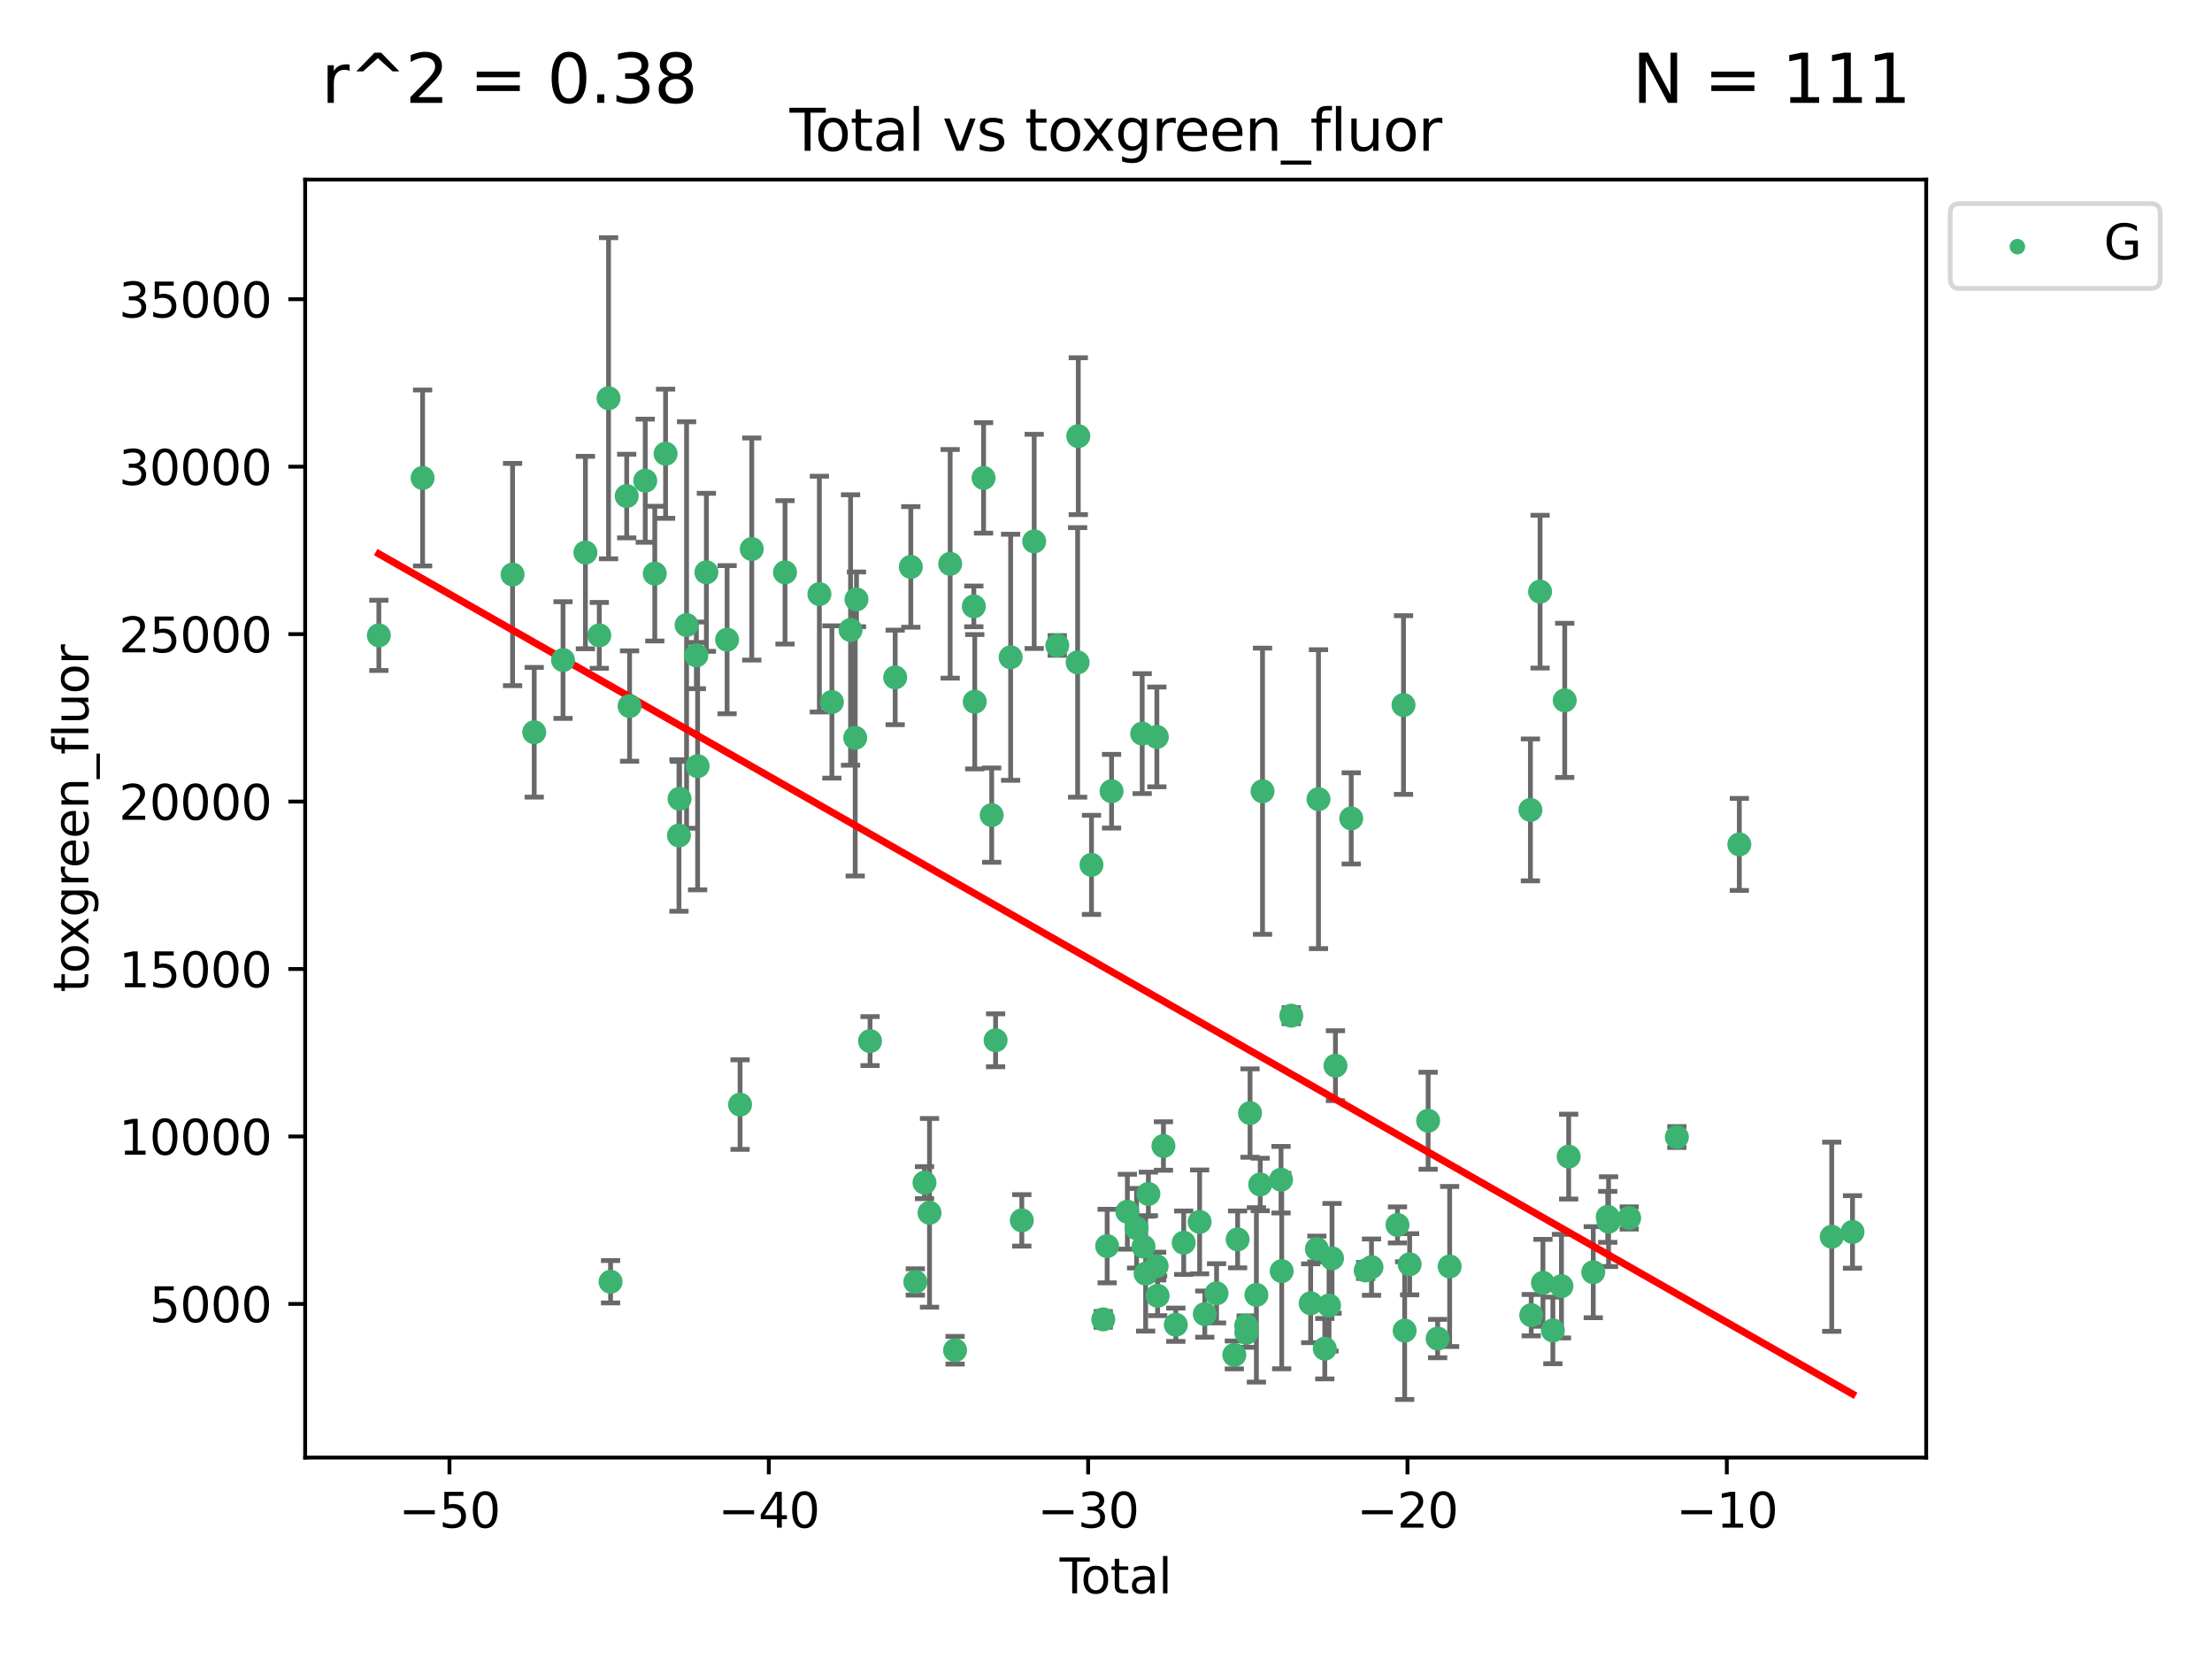 <?xml version="1.0" encoding="utf-8" standalone="no"?>
<!DOCTYPE svg PUBLIC "-//W3C//DTD SVG 1.1//EN"
  "http://www.w3.org/Graphics/SVG/1.1/DTD/svg11.dtd">
<svg xmlns:xlink="http://www.w3.org/1999/xlink" width="460.8pt" height="345.6pt" viewBox="0 0 460.8 345.6" xmlns="http://www.w3.org/2000/svg" version="1.1">
 <defs>
  <style type="text/css">*{stroke-linejoin: round; stroke-linecap: butt}</style>
 </defs>
 <g id="figure_1">
  <g id="patch_1">
   <path d="M 0 345.6 
L 460.8 345.6 
L 460.8 0 
L 0 0 
z
" style="fill: #ffffff"/>
  </g>
  <g id="axes_1">
   <g id="patch_2">
    <path d="M 63.571 303.64 
L 401.26 303.64 
L 401.26 37.411 
L 63.571 37.411 
z
" style="fill: #ffffff"/>
   </g>
   <g id="PathCollection_1">
    <defs>
     <path id="m3531bd446d" d="M 0 1.118 
C 0.297 1.118 0.581 1 0.791 0.791 
C 1 0.581 1.118 0.297 1.118 0 
C 1.118 -0.297 1 -0.581 0.791 -0.791 
C 0.581 -1 0.297 -1.118 0 -1.118 
C -0.297 -1.118 -0.581 -1 -0.791 -0.791 
C -1 -0.581 -1.118 -0.297 -1.118 0 
C -1.118 0.297 -1 0.581 -0.791 0.791 
C -0.581 1 -0.297 1.118 0 1.118 
z
" style="stroke: #3cb371"/>
    </defs>
    <g clip-path="url(#pc527456973)">
     <use xlink:href="#m3531bd446d" x="78.921" y="132.355" style="fill: #3cb371; stroke: #3cb371"/>
     <use xlink:href="#m3531bd446d" x="88.034" y="99.568" style="fill: #3cb371; stroke: #3cb371"/>
     <use xlink:href="#m3531bd446d" x="106.779" y="119.685" style="fill: #3cb371; stroke: #3cb371"/>
     <use xlink:href="#m3531bd446d" x="111.287" y="152.54" style="fill: #3cb371; stroke: #3cb371"/>
     <use xlink:href="#m3531bd446d" x="117.288" y="137.502" style="fill: #3cb371; stroke: #3cb371"/>
     <use xlink:href="#m3531bd446d" x="121.953" y="115.105" style="fill: #3cb371; stroke: #3cb371"/>
     <use xlink:href="#m3531bd446d" x="124.844" y="132.357" style="fill: #3cb371; stroke: #3cb371"/>
     <use xlink:href="#m3531bd446d" x="126.774" y="82.96" style="fill: #3cb371; stroke: #3cb371"/>
     <use xlink:href="#m3531bd446d" x="127.192" y="267.011" style="fill: #3cb371; stroke: #3cb371"/>
     <use xlink:href="#m3531bd446d" x="130.556" y="103.336" style="fill: #3cb371; stroke: #3cb371"/>
     <use xlink:href="#m3531bd446d" x="131.152" y="147.082" style="fill: #3cb371; stroke: #3cb371"/>
     <use xlink:href="#m3531bd446d" x="134.417" y="100.136" style="fill: #3cb371; stroke: #3cb371"/>
     <use xlink:href="#m3531bd446d" x="136.403" y="119.494" style="fill: #3cb371; stroke: #3cb371"/>
     <use xlink:href="#m3531bd446d" x="138.654" y="94.521" style="fill: #3cb371; stroke: #3cb371"/>
     <use xlink:href="#m3531bd446d" x="141.442" y="174.046" style="fill: #3cb371; stroke: #3cb371"/>
     <use xlink:href="#m3531bd446d" x="141.564" y="166.398" style="fill: #3cb371; stroke: #3cb371"/>
     <use xlink:href="#m3531bd446d" x="143.025" y="130.205" style="fill: #3cb371; stroke: #3cb371"/>
     <use xlink:href="#m3531bd446d" x="145.066" y="136.525" style="fill: #3cb371; stroke: #3cb371"/>
     <use xlink:href="#m3531bd446d" x="145.326" y="159.605" style="fill: #3cb371; stroke: #3cb371"/>
     <use xlink:href="#m3531bd446d" x="147.155" y="119.223" style="fill: #3cb371; stroke: #3cb371"/>
     <use xlink:href="#m3531bd446d" x="151.469" y="133.258" style="fill: #3cb371; stroke: #3cb371"/>
     <use xlink:href="#m3531bd446d" x="154.169" y="230.11" style="fill: #3cb371; stroke: #3cb371"/>
     <use xlink:href="#m3531bd446d" x="156.61" y="114.375" style="fill: #3cb371; stroke: #3cb371"/>
     <use xlink:href="#m3531bd446d" x="163.533" y="119.23" style="fill: #3cb371; stroke: #3cb371"/>
     <use xlink:href="#m3531bd446d" x="170.693" y="123.763" style="fill: #3cb371; stroke: #3cb371"/>
     <use xlink:href="#m3531bd446d" x="173.299" y="146.233" style="fill: #3cb371; stroke: #3cb371"/>
     <use xlink:href="#m3531bd446d" x="177.187" y="131.241" style="fill: #3cb371; stroke: #3cb371"/>
     <use xlink:href="#m3531bd446d" x="178.157" y="153.704" style="fill: #3cb371; stroke: #3cb371"/>
     <use xlink:href="#m3531bd446d" x="178.418" y="124.857" style="fill: #3cb371; stroke: #3cb371"/>
     <use xlink:href="#m3531bd446d" x="181.248" y="216.875" style="fill: #3cb371; stroke: #3cb371"/>
     <use xlink:href="#m3531bd446d" x="186.483" y="141.118" style="fill: #3cb371; stroke: #3cb371"/>
     <use xlink:href="#m3531bd446d" x="189.737" y="118.098" style="fill: #3cb371; stroke: #3cb371"/>
     <use xlink:href="#m3531bd446d" x="190.676" y="267.051" style="fill: #3cb371; stroke: #3cb371"/>
     <use xlink:href="#m3531bd446d" x="192.59" y="246.368" style="fill: #3cb371; stroke: #3cb371"/>
     <use xlink:href="#m3531bd446d" x="193.635" y="252.652" style="fill: #3cb371; stroke: #3cb371"/>
     <use xlink:href="#m3531bd446d" x="197.939" y="117.456" style="fill: #3cb371; stroke: #3cb371"/>
     <use xlink:href="#m3531bd446d" x="198.959" y="281.279" style="fill: #3cb371; stroke: #3cb371"/>
     <use xlink:href="#m3531bd446d" x="202.868" y="126.317" style="fill: #3cb371; stroke: #3cb371"/>
     <use xlink:href="#m3531bd446d" x="203.06" y="146.182" style="fill: #3cb371; stroke: #3cb371"/>
     <use xlink:href="#m3531bd446d" x="204.894" y="99.56" style="fill: #3cb371; stroke: #3cb371"/>
     <use xlink:href="#m3531bd446d" x="206.587" y="169.806" style="fill: #3cb371; stroke: #3cb371"/>
     <use xlink:href="#m3531bd446d" x="207.402" y="216.706" style="fill: #3cb371; stroke: #3cb371"/>
     <use xlink:href="#m3531bd446d" x="210.536" y="136.922" style="fill: #3cb371; stroke: #3cb371"/>
     <use xlink:href="#m3531bd446d" x="212.862" y="254.221" style="fill: #3cb371; stroke: #3cb371"/>
     <use xlink:href="#m3531bd446d" x="215.441" y="112.778" style="fill: #3cb371; stroke: #3cb371"/>
     <use xlink:href="#m3531bd446d" x="220.251" y="134.458" style="fill: #3cb371; stroke: #3cb371"/>
     <use xlink:href="#m3531bd446d" x="224.488" y="137.991" style="fill: #3cb371; stroke: #3cb371"/>
     <use xlink:href="#m3531bd446d" x="224.627" y="90.863" style="fill: #3cb371; stroke: #3cb371"/>
     <use xlink:href="#m3531bd446d" x="227.375" y="180.163" style="fill: #3cb371; stroke: #3cb371"/>
     <use xlink:href="#m3531bd446d" x="229.827" y="274.852" style="fill: #3cb371; stroke: #3cb371"/>
     <use xlink:href="#m3531bd446d" x="230.639" y="259.579" style="fill: #3cb371; stroke: #3cb371"/>
     <use xlink:href="#m3531bd446d" x="231.56" y="164.825" style="fill: #3cb371; stroke: #3cb371"/>
     <use xlink:href="#m3531bd446d" x="234.853" y="252.423" style="fill: #3cb371; stroke: #3cb371"/>
     <use xlink:href="#m3531bd446d" x="236.771" y="255.865" style="fill: #3cb371; stroke: #3cb371"/>
     <use xlink:href="#m3531bd446d" x="237.939" y="152.825" style="fill: #3cb371; stroke: #3cb371"/>
     <use xlink:href="#m3531bd446d" x="238.211" y="259.692" style="fill: #3cb371; stroke: #3cb371"/>
     <use xlink:href="#m3531bd446d" x="238.66" y="265.325" style="fill: #3cb371; stroke: #3cb371"/>
     <use xlink:href="#m3531bd446d" x="239.227" y="248.718" style="fill: #3cb371; stroke: #3cb371"/>
     <use xlink:href="#m3531bd446d" x="240.951" y="263.752" style="fill: #3cb371; stroke: #3cb371"/>
     <use xlink:href="#m3531bd446d" x="240.994" y="153.511" style="fill: #3cb371; stroke: #3cb371"/>
     <use xlink:href="#m3531bd446d" x="241.154" y="269.94" style="fill: #3cb371; stroke: #3cb371"/>
     <use xlink:href="#m3531bd446d" x="242.364" y="238.732" style="fill: #3cb371; stroke: #3cb371"/>
     <use xlink:href="#m3531bd446d" x="244.944" y="275.967" style="fill: #3cb371; stroke: #3cb371"/>
     <use xlink:href="#m3531bd446d" x="246.589" y="258.881" style="fill: #3cb371; stroke: #3cb371"/>
     <use xlink:href="#m3531bd446d" x="249.904" y="254.546" style="fill: #3cb371; stroke: #3cb371"/>
     <use xlink:href="#m3531bd446d" x="250.982" y="273.753" style="fill: #3cb371; stroke: #3cb371"/>
     <use xlink:href="#m3531bd446d" x="253.43" y="269.422" style="fill: #3cb371; stroke: #3cb371"/>
     <use xlink:href="#m3531bd446d" x="257.133" y="282.255" style="fill: #3cb371; stroke: #3cb371"/>
     <use xlink:href="#m3531bd446d" x="257.82" y="258.192" style="fill: #3cb371; stroke: #3cb371"/>
     <use xlink:href="#m3531bd446d" x="259.608" y="276.133" style="fill: #3cb371; stroke: #3cb371"/>
     <use xlink:href="#m3531bd446d" x="259.636" y="277.644" style="fill: #3cb371; stroke: #3cb371"/>
     <use xlink:href="#m3531bd446d" x="260.408" y="231.873" style="fill: #3cb371; stroke: #3cb371"/>
     <use xlink:href="#m3531bd446d" x="261.731" y="269.747" style="fill: #3cb371; stroke: #3cb371"/>
     <use xlink:href="#m3531bd446d" x="262.525" y="246.749" style="fill: #3cb371; stroke: #3cb371"/>
     <use xlink:href="#m3531bd446d" x="263.007" y="164.829" style="fill: #3cb371; stroke: #3cb371"/>
     <use xlink:href="#m3531bd446d" x="266.864" y="245.755" style="fill: #3cb371; stroke: #3cb371"/>
     <use xlink:href="#m3531bd446d" x="267.002" y="264.794" style="fill: #3cb371; stroke: #3cb371"/>
     <use xlink:href="#m3531bd446d" x="268.995" y="211.581" style="fill: #3cb371; stroke: #3cb371"/>
     <use xlink:href="#m3531bd446d" x="273.038" y="271.497" style="fill: #3cb371; stroke: #3cb371"/>
     <use xlink:href="#m3531bd446d" x="274.332" y="260.186" style="fill: #3cb371; stroke: #3cb371"/>
     <use xlink:href="#m3531bd446d" x="274.666" y="166.481" style="fill: #3cb371; stroke: #3cb371"/>
     <use xlink:href="#m3531bd446d" x="275.977" y="280.956" style="fill: #3cb371; stroke: #3cb371"/>
     <use xlink:href="#m3531bd446d" x="276.862" y="271.952" style="fill: #3cb371; stroke: #3cb371"/>
     <use xlink:href="#m3531bd446d" x="277.488" y="262.134" style="fill: #3cb371; stroke: #3cb371"/>
     <use xlink:href="#m3531bd446d" x="278.2" y="222.005" style="fill: #3cb371; stroke: #3cb371"/>
     <use xlink:href="#m3531bd446d" x="281.485" y="170.482" style="fill: #3cb371; stroke: #3cb371"/>
     <use xlink:href="#m3531bd446d" x="284.501" y="264.655" style="fill: #3cb371; stroke: #3cb371"/>
     <use xlink:href="#m3531bd446d" x="285.709" y="263.968" style="fill: #3cb371; stroke: #3cb371"/>
     <use xlink:href="#m3531bd446d" x="291.12" y="255.176" style="fill: #3cb371; stroke: #3cb371"/>
     <use xlink:href="#m3531bd446d" x="292.376" y="146.868" style="fill: #3cb371; stroke: #3cb371"/>
     <use xlink:href="#m3531bd446d" x="292.616" y="277.195" style="fill: #3cb371; stroke: #3cb371"/>
     <use xlink:href="#m3531bd446d" x="293.657" y="263.37" style="fill: #3cb371; stroke: #3cb371"/>
     <use xlink:href="#m3531bd446d" x="297.507" y="233.473" style="fill: #3cb371; stroke: #3cb371"/>
     <use xlink:href="#m3531bd446d" x="299.487" y="278.848" style="fill: #3cb371; stroke: #3cb371"/>
     <use xlink:href="#m3531bd446d" x="301.99" y="263.832" style="fill: #3cb371; stroke: #3cb371"/>
     <use xlink:href="#m3531bd446d" x="318.814" y="168.718" style="fill: #3cb371; stroke: #3cb371"/>
     <use xlink:href="#m3531bd446d" x="318.983" y="273.974" style="fill: #3cb371; stroke: #3cb371"/>
     <use xlink:href="#m3531bd446d" x="320.828" y="123.252" style="fill: #3cb371; stroke: #3cb371"/>
     <use xlink:href="#m3531bd446d" x="321.424" y="267.234" style="fill: #3cb371; stroke: #3cb371"/>
     <use xlink:href="#m3531bd446d" x="323.49" y="277.15" style="fill: #3cb371; stroke: #3cb371"/>
     <use xlink:href="#m3531bd446d" x="325.277" y="267.926" style="fill: #3cb371; stroke: #3cb371"/>
     <use xlink:href="#m3531bd446d" x="325.963" y="145.898" style="fill: #3cb371; stroke: #3cb371"/>
     <use xlink:href="#m3531bd446d" x="326.783" y="240.944" style="fill: #3cb371; stroke: #3cb371"/>
     <use xlink:href="#m3531bd446d" x="331.904" y="265.024" style="fill: #3cb371; stroke: #3cb371"/>
     <use xlink:href="#m3531bd446d" x="334.921" y="253.492" style="fill: #3cb371; stroke: #3cb371"/>
     <use xlink:href="#m3531bd446d" x="335.094" y="254.494" style="fill: #3cb371; stroke: #3cb371"/>
     <use xlink:href="#m3531bd446d" x="339.39" y="253.723" style="fill: #3cb371; stroke: #3cb371"/>
     <use xlink:href="#m3531bd446d" x="349.323" y="236.865" style="fill: #3cb371; stroke: #3cb371"/>
     <use xlink:href="#m3531bd446d" x="362.334" y="175.91" style="fill: #3cb371; stroke: #3cb371"/>
     <use xlink:href="#m3531bd446d" x="381.585" y="257.636" style="fill: #3cb371; stroke: #3cb371"/>
     <use xlink:href="#m3531bd446d" x="385.911" y="256.636" style="fill: #3cb371; stroke: #3cb371"/>
    </g>
   </g>
   <g id="matplotlib.axis_1">
    <g id="xtick_1">
     <g id="line2d_1">
      <defs>
       <path id="m4e231aa445" d="M 0 0 
L 0 3.5 
" style="stroke: #000000; stroke-width: 0.8"/>
      </defs>
      <g>
       <use xlink:href="#m4e231aa445" x="93.632" y="303.64" style="stroke: #000000; stroke-width: 0.8"/>
      </g>
     </g>
     <g id="text_1">
      <!-- −50 -->
      <g transform="translate(83.08 318.238)scale(0.1 -0.1)">
       <defs>
        <path id="DejaVuSans-2212" d="M 678 2272 
L 4684 2272 
L 4684 1741 
L 678 1741 
L 678 2272 
z
" transform="scale(0.016)"/>
        <path id="DejaVuSans-35" d="M 691 4666 
L 3169 4666 
L 3169 4134 
L 1269 4134 
L 1269 2991 
Q 1406 3038 1543 3061 
Q 1681 3084 1819 3084 
Q 2600 3084 3056 2656 
Q 3513 2228 3513 1497 
Q 3513 744 3044 326 
Q 2575 -91 1722 -91 
Q 1428 -91 1123 -41 
Q 819 9 494 109 
L 494 744 
Q 775 591 1075 516 
Q 1375 441 1709 441 
Q 2250 441 2565 725 
Q 2881 1009 2881 1497 
Q 2881 1984 2565 2268 
Q 2250 2553 1709 2553 
Q 1456 2553 1204 2497 
Q 953 2441 691 2322 
L 691 4666 
z
" transform="scale(0.016)"/>
        <path id="DejaVuSans-30" d="M 2034 4250 
Q 1547 4250 1301 3770 
Q 1056 3291 1056 2328 
Q 1056 1369 1301 889 
Q 1547 409 2034 409 
Q 2525 409 2770 889 
Q 3016 1369 3016 2328 
Q 3016 3291 2770 3770 
Q 2525 4250 2034 4250 
z
M 2034 4750 
Q 2819 4750 3233 4129 
Q 3647 3509 3647 2328 
Q 3647 1150 3233 529 
Q 2819 -91 2034 -91 
Q 1250 -91 836 529 
Q 422 1150 422 2328 
Q 422 3509 836 4129 
Q 1250 4750 2034 4750 
z
" transform="scale(0.016)"/>
       </defs>
       <use xlink:href="#DejaVuSans-2212"/>
       <use xlink:href="#DejaVuSans-35" x="83.789"/>
       <use xlink:href="#DejaVuSans-30" x="147.412"/>
      </g>
     </g>
    </g>
    <g id="xtick_2">
     <g id="line2d_2">
      <g>
       <use xlink:href="#m4e231aa445" x="160.156" y="303.64" style="stroke: #000000; stroke-width: 0.8"/>
      </g>
     </g>
     <g id="text_2">
      <!-- −40 -->
      <g transform="translate(149.604 318.238)scale(0.1 -0.1)">
       <defs>
        <path id="DejaVuSans-34" d="M 2419 4116 
L 825 1625 
L 2419 1625 
L 2419 4116 
z
M 2253 4666 
L 3047 4666 
L 3047 1625 
L 3713 1625 
L 3713 1100 
L 3047 1100 
L 3047 0 
L 2419 0 
L 2419 1100 
L 313 1100 
L 313 1709 
L 2253 4666 
z
" transform="scale(0.016)"/>
       </defs>
       <use xlink:href="#DejaVuSans-2212"/>
       <use xlink:href="#DejaVuSans-34" x="83.789"/>
       <use xlink:href="#DejaVuSans-30" x="147.412"/>
      </g>
     </g>
    </g>
    <g id="xtick_3">
     <g id="line2d_3">
      <g>
       <use xlink:href="#m4e231aa445" x="226.68" y="303.64" style="stroke: #000000; stroke-width: 0.8"/>
      </g>
     </g>
     <g id="text_3">
      <!-- −30 -->
      <g transform="translate(216.127 318.238)scale(0.1 -0.1)">
       <defs>
        <path id="DejaVuSans-33" d="M 2597 2516 
Q 3050 2419 3304 2112 
Q 3559 1806 3559 1356 
Q 3559 666 3084 287 
Q 2609 -91 1734 -91 
Q 1441 -91 1130 -33 
Q 819 25 488 141 
L 488 750 
Q 750 597 1062 519 
Q 1375 441 1716 441 
Q 2309 441 2620 675 
Q 2931 909 2931 1356 
Q 2931 1769 2642 2001 
Q 2353 2234 1838 2234 
L 1294 2234 
L 1294 2753 
L 1863 2753 
Q 2328 2753 2575 2939 
Q 2822 3125 2822 3475 
Q 2822 3834 2567 4026 
Q 2313 4219 1838 4219 
Q 1578 4219 1281 4162 
Q 984 4106 628 3988 
L 628 4550 
Q 988 4650 1302 4700 
Q 1616 4750 1894 4750 
Q 2613 4750 3031 4423 
Q 3450 4097 3450 3541 
Q 3450 3153 3228 2886 
Q 3006 2619 2597 2516 
z
" transform="scale(0.016)"/>
       </defs>
       <use xlink:href="#DejaVuSans-2212"/>
       <use xlink:href="#DejaVuSans-33" x="83.789"/>
       <use xlink:href="#DejaVuSans-30" x="147.412"/>
      </g>
     </g>
    </g>
    <g id="xtick_4">
     <g id="line2d_4">
      <g>
       <use xlink:href="#m4e231aa445" x="293.203" y="303.64" style="stroke: #000000; stroke-width: 0.8"/>
      </g>
     </g>
     <g id="text_4">
      <!-- −20 -->
      <g transform="translate(282.651 318.238)scale(0.1 -0.1)">
       <defs>
        <path id="DejaVuSans-32" d="M 1228 531 
L 3431 531 
L 3431 0 
L 469 0 
L 469 531 
Q 828 903 1448 1529 
Q 2069 2156 2228 2338 
Q 2531 2678 2651 2914 
Q 2772 3150 2772 3378 
Q 2772 3750 2511 3984 
Q 2250 4219 1831 4219 
Q 1534 4219 1204 4116 
Q 875 4013 500 3803 
L 500 4441 
Q 881 4594 1212 4672 
Q 1544 4750 1819 4750 
Q 2544 4750 2975 4387 
Q 3406 4025 3406 3419 
Q 3406 3131 3298 2873 
Q 3191 2616 2906 2266 
Q 2828 2175 2409 1742 
Q 1991 1309 1228 531 
z
" transform="scale(0.016)"/>
       </defs>
       <use xlink:href="#DejaVuSans-2212"/>
       <use xlink:href="#DejaVuSans-32" x="83.789"/>
       <use xlink:href="#DejaVuSans-30" x="147.412"/>
      </g>
     </g>
    </g>
    <g id="xtick_5">
     <g id="line2d_5">
      <g>
       <use xlink:href="#m4e231aa445" x="359.727" y="303.64" style="stroke: #000000; stroke-width: 0.8"/>
      </g>
     </g>
     <g id="text_5">
      <!-- −10 -->
      <g transform="translate(349.174 318.238)scale(0.1 -0.1)">
       <defs>
        <path id="DejaVuSans-31" d="M 794 531 
L 1825 531 
L 1825 4091 
L 703 3866 
L 703 4441 
L 1819 4666 
L 2450 4666 
L 2450 531 
L 3481 531 
L 3481 0 
L 794 0 
L 794 531 
z
" transform="scale(0.016)"/>
       </defs>
       <use xlink:href="#DejaVuSans-2212"/>
       <use xlink:href="#DejaVuSans-31" x="83.789"/>
       <use xlink:href="#DejaVuSans-30" x="147.412"/>
      </g>
     </g>
    </g>
    <g id="text_6">
     <!-- Total -->
     <g transform="translate(220.739 331.917)scale(0.1 -0.1)">
      <defs>
       <path id="DejaVuSans-54" d="M -19 4666 
L 3928 4666 
L 3928 4134 
L 2272 4134 
L 2272 0 
L 1638 0 
L 1638 4134 
L -19 4134 
L -19 4666 
z
" transform="scale(0.016)"/>
       <path id="DejaVuSans-6f" d="M 1959 3097 
Q 1497 3097 1228 2736 
Q 959 2375 959 1747 
Q 959 1119 1226 758 
Q 1494 397 1959 397 
Q 2419 397 2687 759 
Q 2956 1122 2956 1747 
Q 2956 2369 2687 2733 
Q 2419 3097 1959 3097 
z
M 1959 3584 
Q 2709 3584 3137 3096 
Q 3566 2609 3566 1747 
Q 3566 888 3137 398 
Q 2709 -91 1959 -91 
Q 1206 -91 779 398 
Q 353 888 353 1747 
Q 353 2609 779 3096 
Q 1206 3584 1959 3584 
z
" transform="scale(0.016)"/>
       <path id="DejaVuSans-74" d="M 1172 4494 
L 1172 3500 
L 2356 3500 
L 2356 3053 
L 1172 3053 
L 1172 1153 
Q 1172 725 1289 603 
Q 1406 481 1766 481 
L 2356 481 
L 2356 0 
L 1766 0 
Q 1100 0 847 248 
Q 594 497 594 1153 
L 594 3053 
L 172 3053 
L 172 3500 
L 594 3500 
L 594 4494 
L 1172 4494 
z
" transform="scale(0.016)"/>
       <path id="DejaVuSans-61" d="M 2194 1759 
Q 1497 1759 1228 1600 
Q 959 1441 959 1056 
Q 959 750 1161 570 
Q 1363 391 1709 391 
Q 2188 391 2477 730 
Q 2766 1069 2766 1631 
L 2766 1759 
L 2194 1759 
z
M 3341 1997 
L 3341 0 
L 2766 0 
L 2766 531 
Q 2569 213 2275 61 
Q 1981 -91 1556 -91 
Q 1019 -91 701 211 
Q 384 513 384 1019 
Q 384 1609 779 1909 
Q 1175 2209 1959 2209 
L 2766 2209 
L 2766 2266 
Q 2766 2663 2505 2880 
Q 2244 3097 1772 3097 
Q 1472 3097 1187 3025 
Q 903 2953 641 2809 
L 641 3341 
Q 956 3463 1253 3523 
Q 1550 3584 1831 3584 
Q 2591 3584 2966 3190 
Q 3341 2797 3341 1997 
z
" transform="scale(0.016)"/>
       <path id="DejaVuSans-6c" d="M 603 4863 
L 1178 4863 
L 1178 0 
L 603 0 
L 603 4863 
z
" transform="scale(0.016)"/>
      </defs>
      <use xlink:href="#DejaVuSans-54"/>
      <use xlink:href="#DejaVuSans-6f" x="44.084"/>
      <use xlink:href="#DejaVuSans-74" x="105.266"/>
      <use xlink:href="#DejaVuSans-61" x="144.475"/>
      <use xlink:href="#DejaVuSans-6c" x="205.754"/>
     </g>
    </g>
   </g>
   <g id="matplotlib.axis_2">
    <g id="ytick_1">
     <g id="line2d_6">
      <defs>
       <path id="mdc3206fd2d" d="M 0 0 
L -3.5 0 
" style="stroke: #000000; stroke-width: 0.8"/>
      </defs>
      <g>
       <use xlink:href="#mdc3206fd2d" x="63.571" y="271.633" style="stroke: #000000; stroke-width: 0.8"/>
      </g>
     </g>
     <g id="text_7">
      <!-- 5000 -->
      <g transform="translate(31.121 275.432)scale(0.1 -0.1)">
       <use xlink:href="#DejaVuSans-35"/>
       <use xlink:href="#DejaVuSans-30" x="63.623"/>
       <use xlink:href="#DejaVuSans-30" x="127.246"/>
       <use xlink:href="#DejaVuSans-30" x="190.869"/>
      </g>
     </g>
    </g>
    <g id="ytick_2">
     <g id="line2d_7">
      <g>
       <use xlink:href="#mdc3206fd2d" x="63.571" y="236.749" style="stroke: #000000; stroke-width: 0.8"/>
      </g>
     </g>
     <g id="text_8">
      <!-- 10000 -->
      <g transform="translate(24.759 240.548)scale(0.1 -0.1)">
       <use xlink:href="#DejaVuSans-31"/>
       <use xlink:href="#DejaVuSans-30" x="63.623"/>
       <use xlink:href="#DejaVuSans-30" x="127.246"/>
       <use xlink:href="#DejaVuSans-30" x="190.869"/>
       <use xlink:href="#DejaVuSans-30" x="254.492"/>
      </g>
     </g>
    </g>
    <g id="ytick_3">
     <g id="line2d_8">
      <g>
       <use xlink:href="#mdc3206fd2d" x="63.571" y="201.865" style="stroke: #000000; stroke-width: 0.8"/>
      </g>
     </g>
     <g id="text_9">
      <!-- 15000 -->
      <g transform="translate(24.759 205.664)scale(0.1 -0.1)">
       <use xlink:href="#DejaVuSans-31"/>
       <use xlink:href="#DejaVuSans-35" x="63.623"/>
       <use xlink:href="#DejaVuSans-30" x="127.246"/>
       <use xlink:href="#DejaVuSans-30" x="190.869"/>
       <use xlink:href="#DejaVuSans-30" x="254.492"/>
      </g>
     </g>
    </g>
    <g id="ytick_4">
     <g id="line2d_9">
      <g>
       <use xlink:href="#mdc3206fd2d" x="63.571" y="166.981" style="stroke: #000000; stroke-width: 0.8"/>
      </g>
     </g>
     <g id="text_10">
      <!-- 20000 -->
      <g transform="translate(24.759 170.78)scale(0.1 -0.1)">
       <use xlink:href="#DejaVuSans-32"/>
       <use xlink:href="#DejaVuSans-30" x="63.623"/>
       <use xlink:href="#DejaVuSans-30" x="127.246"/>
       <use xlink:href="#DejaVuSans-30" x="190.869"/>
       <use xlink:href="#DejaVuSans-30" x="254.492"/>
      </g>
     </g>
    </g>
    <g id="ytick_5">
     <g id="line2d_10">
      <g>
       <use xlink:href="#mdc3206fd2d" x="63.571" y="132.097" style="stroke: #000000; stroke-width: 0.8"/>
      </g>
     </g>
     <g id="text_11">
      <!-- 25000 -->
      <g transform="translate(24.759 135.896)scale(0.1 -0.1)">
       <use xlink:href="#DejaVuSans-32"/>
       <use xlink:href="#DejaVuSans-35" x="63.623"/>
       <use xlink:href="#DejaVuSans-30" x="127.246"/>
       <use xlink:href="#DejaVuSans-30" x="190.869"/>
       <use xlink:href="#DejaVuSans-30" x="254.492"/>
      </g>
     </g>
    </g>
    <g id="ytick_6">
     <g id="line2d_11">
      <g>
       <use xlink:href="#mdc3206fd2d" x="63.571" y="97.213" style="stroke: #000000; stroke-width: 0.8"/>
      </g>
     </g>
     <g id="text_12">
      <!-- 30000 -->
      <g transform="translate(24.759 101.013)scale(0.1 -0.1)">
       <use xlink:href="#DejaVuSans-33"/>
       <use xlink:href="#DejaVuSans-30" x="63.623"/>
       <use xlink:href="#DejaVuSans-30" x="127.246"/>
       <use xlink:href="#DejaVuSans-30" x="190.869"/>
       <use xlink:href="#DejaVuSans-30" x="254.492"/>
      </g>
     </g>
    </g>
    <g id="ytick_7">
     <g id="line2d_12">
      <g>
       <use xlink:href="#mdc3206fd2d" x="63.571" y="62.33" style="stroke: #000000; stroke-width: 0.8"/>
      </g>
     </g>
     <g id="text_13">
      <!-- 35000 -->
      <g transform="translate(24.759 66.129)scale(0.1 -0.1)">
       <use xlink:href="#DejaVuSans-33"/>
       <use xlink:href="#DejaVuSans-35" x="63.623"/>
       <use xlink:href="#DejaVuSans-30" x="127.246"/>
       <use xlink:href="#DejaVuSans-30" x="190.869"/>
       <use xlink:href="#DejaVuSans-30" x="254.492"/>
      </g>
     </g>
    </g>
    <g id="text_14">
     <!-- toxgreen_fluor -->
     <g transform="translate(18.401 206.72)rotate(-90)scale(0.1 -0.1)">
      <defs>
       <path id="DejaVuSans-78" d="M 3513 3500 
L 2247 1797 
L 3578 0 
L 2900 0 
L 1881 1375 
L 863 0 
L 184 0 
L 1544 1831 
L 300 3500 
L 978 3500 
L 1906 2253 
L 2834 3500 
L 3513 3500 
z
" transform="scale(0.016)"/>
       <path id="DejaVuSans-67" d="M 2906 1791 
Q 2906 2416 2648 2759 
Q 2391 3103 1925 3103 
Q 1463 3103 1205 2759 
Q 947 2416 947 1791 
Q 947 1169 1205 825 
Q 1463 481 1925 481 
Q 2391 481 2648 825 
Q 2906 1169 2906 1791 
z
M 3481 434 
Q 3481 -459 3084 -895 
Q 2688 -1331 1869 -1331 
Q 1566 -1331 1297 -1286 
Q 1028 -1241 775 -1147 
L 775 -588 
Q 1028 -725 1275 -790 
Q 1522 -856 1778 -856 
Q 2344 -856 2625 -561 
Q 2906 -266 2906 331 
L 2906 616 
Q 2728 306 2450 153 
Q 2172 0 1784 0 
Q 1141 0 747 490 
Q 353 981 353 1791 
Q 353 2603 747 3093 
Q 1141 3584 1784 3584 
Q 2172 3584 2450 3431 
Q 2728 3278 2906 2969 
L 2906 3500 
L 3481 3500 
L 3481 434 
z
" transform="scale(0.016)"/>
       <path id="DejaVuSans-72" d="M 2631 2963 
Q 2534 3019 2420 3045 
Q 2306 3072 2169 3072 
Q 1681 3072 1420 2755 
Q 1159 2438 1159 1844 
L 1159 0 
L 581 0 
L 581 3500 
L 1159 3500 
L 1159 2956 
Q 1341 3275 1631 3429 
Q 1922 3584 2338 3584 
Q 2397 3584 2469 3576 
Q 2541 3569 2628 3553 
L 2631 2963 
z
" transform="scale(0.016)"/>
       <path id="DejaVuSans-65" d="M 3597 1894 
L 3597 1613 
L 953 1613 
Q 991 1019 1311 708 
Q 1631 397 2203 397 
Q 2534 397 2845 478 
Q 3156 559 3463 722 
L 3463 178 
Q 3153 47 2828 -22 
Q 2503 -91 2169 -91 
Q 1331 -91 842 396 
Q 353 884 353 1716 
Q 353 2575 817 3079 
Q 1281 3584 2069 3584 
Q 2775 3584 3186 3129 
Q 3597 2675 3597 1894 
z
M 3022 2063 
Q 3016 2534 2758 2815 
Q 2500 3097 2075 3097 
Q 1594 3097 1305 2825 
Q 1016 2553 972 2059 
L 3022 2063 
z
" transform="scale(0.016)"/>
       <path id="DejaVuSans-6e" d="M 3513 2113 
L 3513 0 
L 2938 0 
L 2938 2094 
Q 2938 2591 2744 2837 
Q 2550 3084 2163 3084 
Q 1697 3084 1428 2787 
Q 1159 2491 1159 1978 
L 1159 0 
L 581 0 
L 581 3500 
L 1159 3500 
L 1159 2956 
Q 1366 3272 1645 3428 
Q 1925 3584 2291 3584 
Q 2894 3584 3203 3211 
Q 3513 2838 3513 2113 
z
" transform="scale(0.016)"/>
       <path id="DejaVuSans-5f" d="M 3263 -1063 
L 3263 -1509 
L -63 -1509 
L -63 -1063 
L 3263 -1063 
z
" transform="scale(0.016)"/>
       <path id="DejaVuSans-66" d="M 2375 4863 
L 2375 4384 
L 1825 4384 
Q 1516 4384 1395 4259 
Q 1275 4134 1275 3809 
L 1275 3500 
L 2222 3500 
L 2222 3053 
L 1275 3053 
L 1275 0 
L 697 0 
L 697 3053 
L 147 3053 
L 147 3500 
L 697 3500 
L 697 3744 
Q 697 4328 969 4595 
Q 1241 4863 1831 4863 
L 2375 4863 
z
" transform="scale(0.016)"/>
       <path id="DejaVuSans-75" d="M 544 1381 
L 544 3500 
L 1119 3500 
L 1119 1403 
Q 1119 906 1312 657 
Q 1506 409 1894 409 
Q 2359 409 2629 706 
Q 2900 1003 2900 1516 
L 2900 3500 
L 3475 3500 
L 3475 0 
L 2900 0 
L 2900 538 
Q 2691 219 2414 64 
Q 2138 -91 1772 -91 
Q 1169 -91 856 284 
Q 544 659 544 1381 
z
M 1991 3584 
L 1991 3584 
z
" transform="scale(0.016)"/>
      </defs>
      <use xlink:href="#DejaVuSans-74"/>
      <use xlink:href="#DejaVuSans-6f" x="39.209"/>
      <use xlink:href="#DejaVuSans-78" x="97.266"/>
      <use xlink:href="#DejaVuSans-67" x="156.445"/>
      <use xlink:href="#DejaVuSans-72" x="219.922"/>
      <use xlink:href="#DejaVuSans-65" x="258.785"/>
      <use xlink:href="#DejaVuSans-65" x="320.309"/>
      <use xlink:href="#DejaVuSans-6e" x="381.832"/>
      <use xlink:href="#DejaVuSans-5f" x="445.211"/>
      <use xlink:href="#DejaVuSans-66" x="495.211"/>
      <use xlink:href="#DejaVuSans-6c" x="530.416"/>
      <use xlink:href="#DejaVuSans-75" x="558.199"/>
      <use xlink:href="#DejaVuSans-6f" x="621.578"/>
      <use xlink:href="#DejaVuSans-72" x="682.76"/>
     </g>
    </g>
   </g>
   <g id="LineCollection_1">
    <path d="M 78.921 139.669 
L 78.921 125.041 
" clip-path="url(#pc527456973)" style="fill: none; stroke: #696969"/>
    <path d="M 88.034 117.897 
L 88.034 81.238 
" clip-path="url(#pc527456973)" style="fill: none; stroke: #696969"/>
    <path d="M 106.779 142.836 
L 106.779 96.534 
" clip-path="url(#pc527456973)" style="fill: none; stroke: #696969"/>
    <path d="M 111.287 166.051 
L 111.287 139.029 
" clip-path="url(#pc527456973)" style="fill: none; stroke: #696969"/>
    <path d="M 117.288 149.654 
L 117.288 125.35 
" clip-path="url(#pc527456973)" style="fill: none; stroke: #696969"/>
    <path d="M 121.953 135.15 
L 121.953 95.061 
" clip-path="url(#pc527456973)" style="fill: none; stroke: #696969"/>
    <path d="M 124.844 139.215 
L 124.844 125.498 
" clip-path="url(#pc527456973)" style="fill: none; stroke: #696969"/>
    <path d="M 126.774 116.408 
L 126.774 49.513 
" clip-path="url(#pc527456973)" style="fill: none; stroke: #696969"/>
    <path d="M 127.192 271.423 
L 127.192 262.598 
" clip-path="url(#pc527456973)" style="fill: none; stroke: #696969"/>
    <path d="M 130.556 112.044 
L 130.556 94.628 
" clip-path="url(#pc527456973)" style="fill: none; stroke: #696969"/>
    <path d="M 131.152 158.578 
L 131.152 135.585 
" clip-path="url(#pc527456973)" style="fill: none; stroke: #696969"/>
    <path d="M 134.417 112.962 
L 134.417 87.311 
" clip-path="url(#pc527456973)" style="fill: none; stroke: #696969"/>
    <path d="M 136.403 133.526 
L 136.403 105.461 
" clip-path="url(#pc527456973)" style="fill: none; stroke: #696969"/>
    <path d="M 138.654 107.973 
L 138.654 81.069 
" clip-path="url(#pc527456973)" style="fill: none; stroke: #696969"/>
    <path d="M 141.442 189.831 
L 141.442 158.261 
" clip-path="url(#pc527456973)" style="fill: none; stroke: #696969"/>
    <path d="M 141.564 174.194 
L 141.564 158.602 
" clip-path="url(#pc527456973)" style="fill: none; stroke: #696969"/>
    <path d="M 143.025 172.542 
L 143.025 87.867 
" clip-path="url(#pc527456973)" style="fill: none; stroke: #696969"/>
    <path d="M 145.066 143.465 
L 145.066 129.585 
" clip-path="url(#pc527456973)" style="fill: none; stroke: #696969"/>
    <path d="M 145.326 185.37 
L 145.326 133.84 
" clip-path="url(#pc527456973)" style="fill: none; stroke: #696969"/>
    <path d="M 147.155 135.683 
L 147.155 102.763 
" clip-path="url(#pc527456973)" style="fill: none; stroke: #696969"/>
    <path d="M 151.469 148.687 
L 151.469 117.829 
" clip-path="url(#pc527456973)" style="fill: none; stroke: #696969"/>
    <path d="M 154.169 239.44 
L 154.169 220.78 
" clip-path="url(#pc527456973)" style="fill: none; stroke: #696969"/>
    <path d="M 156.61 137.51 
L 156.61 91.24 
" clip-path="url(#pc527456973)" style="fill: none; stroke: #696969"/>
    <path d="M 163.533 134.165 
L 163.533 104.295 
" clip-path="url(#pc527456973)" style="fill: none; stroke: #696969"/>
    <path d="M 170.693 148.32 
L 170.693 99.206 
" clip-path="url(#pc527456973)" style="fill: none; stroke: #696969"/>
    <path d="M 173.299 162.094 
L 173.299 130.372 
" clip-path="url(#pc527456973)" style="fill: none; stroke: #696969"/>
    <path d="M 177.187 159.409 
L 177.187 103.073 
" clip-path="url(#pc527456973)" style="fill: none; stroke: #696969"/>
    <path d="M 178.157 182.486 
L 178.157 124.923 
" clip-path="url(#pc527456973)" style="fill: none; stroke: #696969"/>
    <path d="M 178.418 130.561 
L 178.418 119.154 
" clip-path="url(#pc527456973)" style="fill: none; stroke: #696969"/>
    <path d="M 181.248 221.973 
L 181.248 211.777 
" clip-path="url(#pc527456973)" style="fill: none; stroke: #696969"/>
    <path d="M 186.483 150.963 
L 186.483 131.272 
" clip-path="url(#pc527456973)" style="fill: none; stroke: #696969"/>
    <path d="M 189.737 130.662 
L 189.737 105.533 
" clip-path="url(#pc527456973)" style="fill: none; stroke: #696969"/>
    <path d="M 190.676 269.797 
L 190.676 264.305 
" clip-path="url(#pc527456973)" style="fill: none; stroke: #696969"/>
    <path d="M 192.59 249.704 
L 192.59 243.033 
" clip-path="url(#pc527456973)" style="fill: none; stroke: #696969"/>
    <path d="M 193.635 272.307 
L 193.635 232.996 
" clip-path="url(#pc527456973)" style="fill: none; stroke: #696969"/>
    <path d="M 197.939 141.273 
L 197.939 93.639 
" clip-path="url(#pc527456973)" style="fill: none; stroke: #696969"/>
    <path d="M 198.959 284.162 
L 198.959 278.397 
" clip-path="url(#pc527456973)" style="fill: none; stroke: #696969"/>
    <path d="M 202.868 130.562 
L 202.868 122.072 
" clip-path="url(#pc527456973)" style="fill: none; stroke: #696969"/>
    <path d="M 203.06 160.176 
L 203.06 132.188 
" clip-path="url(#pc527456973)" style="fill: none; stroke: #696969"/>
    <path d="M 204.894 111.064 
L 204.894 88.056 
" clip-path="url(#pc527456973)" style="fill: none; stroke: #696969"/>
    <path d="M 206.587 179.628 
L 206.587 159.985 
" clip-path="url(#pc527456973)" style="fill: none; stroke: #696969"/>
    <path d="M 207.402 222.216 
L 207.402 211.197 
" clip-path="url(#pc527456973)" style="fill: none; stroke: #696969"/>
    <path d="M 210.536 162.552 
L 210.536 111.293 
" clip-path="url(#pc527456973)" style="fill: none; stroke: #696969"/>
    <path d="M 212.862 259.583 
L 212.862 248.86 
" clip-path="url(#pc527456973)" style="fill: none; stroke: #696969"/>
    <path d="M 215.441 135.084 
L 215.441 90.473 
" clip-path="url(#pc527456973)" style="fill: none; stroke: #696969"/>
    <path d="M 220.251 136.513 
L 220.251 132.403 
" clip-path="url(#pc527456973)" style="fill: none; stroke: #696969"/>
    <path d="M 224.488 166.064 
L 224.488 109.918 
" clip-path="url(#pc527456973)" style="fill: none; stroke: #696969"/>
    <path d="M 224.627 107.199 
L 224.627 74.526 
" clip-path="url(#pc527456973)" style="fill: none; stroke: #696969"/>
    <path d="M 227.375 190.489 
L 227.375 169.837 
" clip-path="url(#pc527456973)" style="fill: none; stroke: #696969"/>
    <path d="M 229.827 276.493 
L 229.827 273.211 
" clip-path="url(#pc527456973)" style="fill: none; stroke: #696969"/>
    <path d="M 230.639 267.241 
L 230.639 251.917 
" clip-path="url(#pc527456973)" style="fill: none; stroke: #696969"/>
    <path d="M 231.56 172.498 
L 231.56 157.152 
" clip-path="url(#pc527456973)" style="fill: none; stroke: #696969"/>
    <path d="M 234.853 260.222 
L 234.853 244.625 
" clip-path="url(#pc527456973)" style="fill: none; stroke: #696969"/>
    <path d="M 236.771 264.151 
L 236.771 247.58 
" clip-path="url(#pc527456973)" style="fill: none; stroke: #696969"/>
    <path d="M 237.939 165.315 
L 237.939 140.336 
" clip-path="url(#pc527456973)" style="fill: none; stroke: #696969"/>
    <path d="M 238.211 260.56 
L 238.211 258.824 
" clip-path="url(#pc527456973)" style="fill: none; stroke: #696969"/>
    <path d="M 238.66 277.293 
L 238.66 253.356 
" clip-path="url(#pc527456973)" style="fill: none; stroke: #696969"/>
    <path d="M 239.227 253.257 
L 239.227 244.179 
" clip-path="url(#pc527456973)" style="fill: none; stroke: #696969"/>
    <path d="M 240.951 266.644 
L 240.951 260.86 
" clip-path="url(#pc527456973)" style="fill: none; stroke: #696969"/>
    <path d="M 240.994 163.905 
L 240.994 143.117 
" clip-path="url(#pc527456973)" style="fill: none; stroke: #696969"/>
    <path d="M 241.154 274.072 
L 241.154 265.808 
" clip-path="url(#pc527456973)" style="fill: none; stroke: #696969"/>
    <path d="M 242.364 243.781 
L 242.364 233.683 
" clip-path="url(#pc527456973)" style="fill: none; stroke: #696969"/>
    <path d="M 244.944 279.437 
L 244.944 272.498 
" clip-path="url(#pc527456973)" style="fill: none; stroke: #696969"/>
    <path d="M 246.589 265.489 
L 246.589 252.273 
" clip-path="url(#pc527456973)" style="fill: none; stroke: #696969"/>
    <path d="M 249.904 265.365 
L 249.904 243.728 
" clip-path="url(#pc527456973)" style="fill: none; stroke: #696969"/>
    <path d="M 250.982 278.561 
L 250.982 268.945 
" clip-path="url(#pc527456973)" style="fill: none; stroke: #696969"/>
    <path d="M 253.43 275.591 
L 253.43 263.253 
" clip-path="url(#pc527456973)" style="fill: none; stroke: #696969"/>
    <path d="M 257.133 285.162 
L 257.133 279.348 
" clip-path="url(#pc527456973)" style="fill: none; stroke: #696969"/>
    <path d="M 257.82 264.115 
L 257.82 252.268 
" clip-path="url(#pc527456973)" style="fill: none; stroke: #696969"/>
    <path d="M 259.608 278.146 
L 259.608 274.12 
" clip-path="url(#pc527456973)" style="fill: none; stroke: #696969"/>
    <path d="M 259.636 280.665 
L 259.636 274.622 
" clip-path="url(#pc527456973)" style="fill: none; stroke: #696969"/>
    <path d="M 260.408 241.078 
L 260.408 222.668 
" clip-path="url(#pc527456973)" style="fill: none; stroke: #696969"/>
    <path d="M 261.731 287.918 
L 261.731 251.577 
" clip-path="url(#pc527456973)" style="fill: none; stroke: #696969"/>
    <path d="M 262.525 252.219 
L 262.525 241.279 
" clip-path="url(#pc527456973)" style="fill: none; stroke: #696969"/>
    <path d="M 263.007 194.639 
L 263.007 135.018 
" clip-path="url(#pc527456973)" style="fill: none; stroke: #696969"/>
    <path d="M 266.864 252.687 
L 266.864 238.824 
" clip-path="url(#pc527456973)" style="fill: none; stroke: #696969"/>
    <path d="M 267.002 285.142 
L 267.002 244.446 
" clip-path="url(#pc527456973)" style="fill: none; stroke: #696969"/>
    <path d="M 268.995 213.255 
L 268.995 209.907 
" clip-path="url(#pc527456973)" style="fill: none; stroke: #696969"/>
    <path d="M 273.038 279.705 
L 273.038 263.289 
" clip-path="url(#pc527456973)" style="fill: none; stroke: #696969"/>
    <path d="M 274.332 262.867 
L 274.332 257.505 
" clip-path="url(#pc527456973)" style="fill: none; stroke: #696969"/>
    <path d="M 274.666 197.617 
L 274.666 135.346 
" clip-path="url(#pc527456973)" style="fill: none; stroke: #696969"/>
    <path d="M 275.977 287.251 
L 275.977 274.66 
" clip-path="url(#pc527456973)" style="fill: none; stroke: #696969"/>
    <path d="M 276.862 281.453 
L 276.862 262.451 
" clip-path="url(#pc527456973)" style="fill: none; stroke: #696969"/>
    <path d="M 277.488 273.567 
L 277.488 250.702 
" clip-path="url(#pc527456973)" style="fill: none; stroke: #696969"/>
    <path d="M 278.2 229.291 
L 278.2 214.719 
" clip-path="url(#pc527456973)" style="fill: none; stroke: #696969"/>
    <path d="M 281.485 179.981 
L 281.485 160.983 
" clip-path="url(#pc527456973)" style="fill: none; stroke: #696969"/>
    <path d="M 284.501 266.332 
L 284.501 262.978 
" clip-path="url(#pc527456973)" style="fill: none; stroke: #696969"/>
    <path d="M 285.709 269.833 
L 285.709 258.103 
" clip-path="url(#pc527456973)" style="fill: none; stroke: #696969"/>
    <path d="M 291.12 258.929 
L 291.12 251.422 
" clip-path="url(#pc527456973)" style="fill: none; stroke: #696969"/>
    <path d="M 292.376 165.48 
L 292.376 128.256 
" clip-path="url(#pc527456973)" style="fill: none; stroke: #696969"/>
    <path d="M 292.616 291.539 
L 292.616 262.85 
" clip-path="url(#pc527456973)" style="fill: none; stroke: #696969"/>
    <path d="M 293.657 269.739 
L 293.657 257.001 
" clip-path="url(#pc527456973)" style="fill: none; stroke: #696969"/>
    <path d="M 297.507 243.573 
L 297.507 223.373 
" clip-path="url(#pc527456973)" style="fill: none; stroke: #696969"/>
    <path d="M 299.487 282.846 
L 299.487 274.849 
" clip-path="url(#pc527456973)" style="fill: none; stroke: #696969"/>
    <path d="M 301.99 280.503 
L 301.99 247.161 
" clip-path="url(#pc527456973)" style="fill: none; stroke: #696969"/>
    <path d="M 318.814 183.496 
L 318.814 153.941 
" clip-path="url(#pc527456973)" style="fill: none; stroke: #696969"/>
    <path d="M 318.983 278.288 
L 318.983 269.661 
" clip-path="url(#pc527456973)" style="fill: none; stroke: #696969"/>
    <path d="M 320.828 139.164 
L 320.828 107.34 
" clip-path="url(#pc527456973)" style="fill: none; stroke: #696969"/>
    <path d="M 321.424 276.282 
L 321.424 258.185 
" clip-path="url(#pc527456973)" style="fill: none; stroke: #696969"/>
    <path d="M 323.49 284.088 
L 323.49 270.211 
" clip-path="url(#pc527456973)" style="fill: none; stroke: #696969"/>
    <path d="M 325.277 278.715 
L 325.277 257.137 
" clip-path="url(#pc527456973)" style="fill: none; stroke: #696969"/>
    <path d="M 325.963 161.956 
L 325.963 129.841 
" clip-path="url(#pc527456973)" style="fill: none; stroke: #696969"/>
    <path d="M 326.783 249.779 
L 326.783 232.109 
" clip-path="url(#pc527456973)" style="fill: none; stroke: #696969"/>
    <path d="M 331.904 274.511 
L 331.904 255.538 
" clip-path="url(#pc527456973)" style="fill: none; stroke: #696969"/>
    <path d="M 334.921 258.8 
L 334.921 248.184 
" clip-path="url(#pc527456973)" style="fill: none; stroke: #696969"/>
    <path d="M 335.094 263.846 
L 335.094 245.141 
" clip-path="url(#pc527456973)" style="fill: none; stroke: #696969"/>
    <path d="M 339.39 256.034 
L 339.39 251.412 
" clip-path="url(#pc527456973)" style="fill: none; stroke: #696969"/>
    <path d="M 349.323 239.043 
L 349.323 234.687 
" clip-path="url(#pc527456973)" style="fill: none; stroke: #696969"/>
    <path d="M 362.334 185.493 
L 362.334 166.326 
" clip-path="url(#pc527456973)" style="fill: none; stroke: #696969"/>
    <path d="M 381.585 277.339 
L 381.585 237.932 
" clip-path="url(#pc527456973)" style="fill: none; stroke: #696969"/>
    <path d="M 385.911 264.191 
L 385.911 249.081 
" clip-path="url(#pc527456973)" style="fill: none; stroke: #696969"/>
   </g>
   <g id="line2d_13">
    <defs>
     <path id="m1ed7a7ed57" d="M 2 0 
L -2 -0 
" style="stroke: #696969"/>
    </defs>
    <g clip-path="url(#pc527456973)">
     <use xlink:href="#m1ed7a7ed57" x="78.921" y="139.669" style="fill: #696969; stroke: #696969"/>
     <use xlink:href="#m1ed7a7ed57" x="88.034" y="117.897" style="fill: #696969; stroke: #696969"/>
     <use xlink:href="#m1ed7a7ed57" x="106.779" y="142.836" style="fill: #696969; stroke: #696969"/>
     <use xlink:href="#m1ed7a7ed57" x="111.287" y="166.051" style="fill: #696969; stroke: #696969"/>
     <use xlink:href="#m1ed7a7ed57" x="117.288" y="149.654" style="fill: #696969; stroke: #696969"/>
     <use xlink:href="#m1ed7a7ed57" x="121.953" y="135.15" style="fill: #696969; stroke: #696969"/>
     <use xlink:href="#m1ed7a7ed57" x="124.844" y="139.215" style="fill: #696969; stroke: #696969"/>
     <use xlink:href="#m1ed7a7ed57" x="126.774" y="116.408" style="fill: #696969; stroke: #696969"/>
     <use xlink:href="#m1ed7a7ed57" x="127.192" y="271.423" style="fill: #696969; stroke: #696969"/>
     <use xlink:href="#m1ed7a7ed57" x="130.556" y="112.044" style="fill: #696969; stroke: #696969"/>
     <use xlink:href="#m1ed7a7ed57" x="131.152" y="158.578" style="fill: #696969; stroke: #696969"/>
     <use xlink:href="#m1ed7a7ed57" x="134.417" y="112.962" style="fill: #696969; stroke: #696969"/>
     <use xlink:href="#m1ed7a7ed57" x="136.403" y="133.526" style="fill: #696969; stroke: #696969"/>
     <use xlink:href="#m1ed7a7ed57" x="138.654" y="107.973" style="fill: #696969; stroke: #696969"/>
     <use xlink:href="#m1ed7a7ed57" x="141.442" y="189.831" style="fill: #696969; stroke: #696969"/>
     <use xlink:href="#m1ed7a7ed57" x="141.564" y="174.194" style="fill: #696969; stroke: #696969"/>
     <use xlink:href="#m1ed7a7ed57" x="143.025" y="172.542" style="fill: #696969; stroke: #696969"/>
     <use xlink:href="#m1ed7a7ed57" x="145.066" y="143.465" style="fill: #696969; stroke: #696969"/>
     <use xlink:href="#m1ed7a7ed57" x="145.326" y="185.37" style="fill: #696969; stroke: #696969"/>
     <use xlink:href="#m1ed7a7ed57" x="147.155" y="135.683" style="fill: #696969; stroke: #696969"/>
     <use xlink:href="#m1ed7a7ed57" x="151.469" y="148.687" style="fill: #696969; stroke: #696969"/>
     <use xlink:href="#m1ed7a7ed57" x="154.169" y="239.44" style="fill: #696969; stroke: #696969"/>
     <use xlink:href="#m1ed7a7ed57" x="156.61" y="137.51" style="fill: #696969; stroke: #696969"/>
     <use xlink:href="#m1ed7a7ed57" x="163.533" y="134.165" style="fill: #696969; stroke: #696969"/>
     <use xlink:href="#m1ed7a7ed57" x="170.693" y="148.32" style="fill: #696969; stroke: #696969"/>
     <use xlink:href="#m1ed7a7ed57" x="173.299" y="162.094" style="fill: #696969; stroke: #696969"/>
     <use xlink:href="#m1ed7a7ed57" x="177.187" y="159.409" style="fill: #696969; stroke: #696969"/>
     <use xlink:href="#m1ed7a7ed57" x="178.157" y="182.486" style="fill: #696969; stroke: #696969"/>
     <use xlink:href="#m1ed7a7ed57" x="178.418" y="130.561" style="fill: #696969; stroke: #696969"/>
     <use xlink:href="#m1ed7a7ed57" x="181.248" y="221.973" style="fill: #696969; stroke: #696969"/>
     <use xlink:href="#m1ed7a7ed57" x="186.483" y="150.963" style="fill: #696969; stroke: #696969"/>
     <use xlink:href="#m1ed7a7ed57" x="189.737" y="130.662" style="fill: #696969; stroke: #696969"/>
     <use xlink:href="#m1ed7a7ed57" x="190.676" y="269.797" style="fill: #696969; stroke: #696969"/>
     <use xlink:href="#m1ed7a7ed57" x="192.59" y="249.704" style="fill: #696969; stroke: #696969"/>
     <use xlink:href="#m1ed7a7ed57" x="193.635" y="272.307" style="fill: #696969; stroke: #696969"/>
     <use xlink:href="#m1ed7a7ed57" x="197.939" y="141.273" style="fill: #696969; stroke: #696969"/>
     <use xlink:href="#m1ed7a7ed57" x="198.959" y="284.162" style="fill: #696969; stroke: #696969"/>
     <use xlink:href="#m1ed7a7ed57" x="202.868" y="130.562" style="fill: #696969; stroke: #696969"/>
     <use xlink:href="#m1ed7a7ed57" x="203.06" y="160.176" style="fill: #696969; stroke: #696969"/>
     <use xlink:href="#m1ed7a7ed57" x="204.894" y="111.064" style="fill: #696969; stroke: #696969"/>
     <use xlink:href="#m1ed7a7ed57" x="206.587" y="179.628" style="fill: #696969; stroke: #696969"/>
     <use xlink:href="#m1ed7a7ed57" x="207.402" y="222.216" style="fill: #696969; stroke: #696969"/>
     <use xlink:href="#m1ed7a7ed57" x="210.536" y="162.552" style="fill: #696969; stroke: #696969"/>
     <use xlink:href="#m1ed7a7ed57" x="212.862" y="259.583" style="fill: #696969; stroke: #696969"/>
     <use xlink:href="#m1ed7a7ed57" x="215.441" y="135.084" style="fill: #696969; stroke: #696969"/>
     <use xlink:href="#m1ed7a7ed57" x="220.251" y="136.513" style="fill: #696969; stroke: #696969"/>
     <use xlink:href="#m1ed7a7ed57" x="224.488" y="166.064" style="fill: #696969; stroke: #696969"/>
     <use xlink:href="#m1ed7a7ed57" x="224.627" y="107.199" style="fill: #696969; stroke: #696969"/>
     <use xlink:href="#m1ed7a7ed57" x="227.375" y="190.489" style="fill: #696969; stroke: #696969"/>
     <use xlink:href="#m1ed7a7ed57" x="229.827" y="276.493" style="fill: #696969; stroke: #696969"/>
     <use xlink:href="#m1ed7a7ed57" x="230.639" y="267.241" style="fill: #696969; stroke: #696969"/>
     <use xlink:href="#m1ed7a7ed57" x="231.56" y="172.498" style="fill: #696969; stroke: #696969"/>
     <use xlink:href="#m1ed7a7ed57" x="234.853" y="260.222" style="fill: #696969; stroke: #696969"/>
     <use xlink:href="#m1ed7a7ed57" x="236.771" y="264.151" style="fill: #696969; stroke: #696969"/>
     <use xlink:href="#m1ed7a7ed57" x="237.939" y="165.315" style="fill: #696969; stroke: #696969"/>
     <use xlink:href="#m1ed7a7ed57" x="238.211" y="260.56" style="fill: #696969; stroke: #696969"/>
     <use xlink:href="#m1ed7a7ed57" x="238.66" y="277.293" style="fill: #696969; stroke: #696969"/>
     <use xlink:href="#m1ed7a7ed57" x="239.227" y="253.257" style="fill: #696969; stroke: #696969"/>
     <use xlink:href="#m1ed7a7ed57" x="240.951" y="266.644" style="fill: #696969; stroke: #696969"/>
     <use xlink:href="#m1ed7a7ed57" x="240.994" y="163.905" style="fill: #696969; stroke: #696969"/>
     <use xlink:href="#m1ed7a7ed57" x="241.154" y="274.072" style="fill: #696969; stroke: #696969"/>
     <use xlink:href="#m1ed7a7ed57" x="242.364" y="243.781" style="fill: #696969; stroke: #696969"/>
     <use xlink:href="#m1ed7a7ed57" x="244.944" y="279.437" style="fill: #696969; stroke: #696969"/>
     <use xlink:href="#m1ed7a7ed57" x="246.589" y="265.489" style="fill: #696969; stroke: #696969"/>
     <use xlink:href="#m1ed7a7ed57" x="249.904" y="265.365" style="fill: #696969; stroke: #696969"/>
     <use xlink:href="#m1ed7a7ed57" x="250.982" y="278.561" style="fill: #696969; stroke: #696969"/>
     <use xlink:href="#m1ed7a7ed57" x="253.43" y="275.591" style="fill: #696969; stroke: #696969"/>
     <use xlink:href="#m1ed7a7ed57" x="257.133" y="285.162" style="fill: #696969; stroke: #696969"/>
     <use xlink:href="#m1ed7a7ed57" x="257.82" y="264.115" style="fill: #696969; stroke: #696969"/>
     <use xlink:href="#m1ed7a7ed57" x="259.608" y="278.146" style="fill: #696969; stroke: #696969"/>
     <use xlink:href="#m1ed7a7ed57" x="259.636" y="280.665" style="fill: #696969; stroke: #696969"/>
     <use xlink:href="#m1ed7a7ed57" x="260.408" y="241.078" style="fill: #696969; stroke: #696969"/>
     <use xlink:href="#m1ed7a7ed57" x="261.731" y="287.918" style="fill: #696969; stroke: #696969"/>
     <use xlink:href="#m1ed7a7ed57" x="262.525" y="252.219" style="fill: #696969; stroke: #696969"/>
     <use xlink:href="#m1ed7a7ed57" x="263.007" y="194.639" style="fill: #696969; stroke: #696969"/>
     <use xlink:href="#m1ed7a7ed57" x="266.864" y="252.687" style="fill: #696969; stroke: #696969"/>
     <use xlink:href="#m1ed7a7ed57" x="267.002" y="285.142" style="fill: #696969; stroke: #696969"/>
     <use xlink:href="#m1ed7a7ed57" x="268.995" y="213.255" style="fill: #696969; stroke: #696969"/>
     <use xlink:href="#m1ed7a7ed57" x="273.038" y="279.705" style="fill: #696969; stroke: #696969"/>
     <use xlink:href="#m1ed7a7ed57" x="274.332" y="262.867" style="fill: #696969; stroke: #696969"/>
     <use xlink:href="#m1ed7a7ed57" x="274.666" y="197.617" style="fill: #696969; stroke: #696969"/>
     <use xlink:href="#m1ed7a7ed57" x="275.977" y="287.251" style="fill: #696969; stroke: #696969"/>
     <use xlink:href="#m1ed7a7ed57" x="276.862" y="281.453" style="fill: #696969; stroke: #696969"/>
     <use xlink:href="#m1ed7a7ed57" x="277.488" y="273.567" style="fill: #696969; stroke: #696969"/>
     <use xlink:href="#m1ed7a7ed57" x="278.2" y="229.291" style="fill: #696969; stroke: #696969"/>
     <use xlink:href="#m1ed7a7ed57" x="281.485" y="179.981" style="fill: #696969; stroke: #696969"/>
     <use xlink:href="#m1ed7a7ed57" x="284.501" y="266.332" style="fill: #696969; stroke: #696969"/>
     <use xlink:href="#m1ed7a7ed57" x="285.709" y="269.833" style="fill: #696969; stroke: #696969"/>
     <use xlink:href="#m1ed7a7ed57" x="291.12" y="258.929" style="fill: #696969; stroke: #696969"/>
     <use xlink:href="#m1ed7a7ed57" x="292.376" y="165.48" style="fill: #696969; stroke: #696969"/>
     <use xlink:href="#m1ed7a7ed57" x="292.616" y="291.539" style="fill: #696969; stroke: #696969"/>
     <use xlink:href="#m1ed7a7ed57" x="293.657" y="269.739" style="fill: #696969; stroke: #696969"/>
     <use xlink:href="#m1ed7a7ed57" x="297.507" y="243.573" style="fill: #696969; stroke: #696969"/>
     <use xlink:href="#m1ed7a7ed57" x="299.487" y="282.846" style="fill: #696969; stroke: #696969"/>
     <use xlink:href="#m1ed7a7ed57" x="301.99" y="280.503" style="fill: #696969; stroke: #696969"/>
     <use xlink:href="#m1ed7a7ed57" x="318.814" y="183.496" style="fill: #696969; stroke: #696969"/>
     <use xlink:href="#m1ed7a7ed57" x="318.983" y="278.288" style="fill: #696969; stroke: #696969"/>
     <use xlink:href="#m1ed7a7ed57" x="320.828" y="139.164" style="fill: #696969; stroke: #696969"/>
     <use xlink:href="#m1ed7a7ed57" x="321.424" y="276.282" style="fill: #696969; stroke: #696969"/>
     <use xlink:href="#m1ed7a7ed57" x="323.49" y="284.088" style="fill: #696969; stroke: #696969"/>
     <use xlink:href="#m1ed7a7ed57" x="325.277" y="278.715" style="fill: #696969; stroke: #696969"/>
     <use xlink:href="#m1ed7a7ed57" x="325.963" y="161.956" style="fill: #696969; stroke: #696969"/>
     <use xlink:href="#m1ed7a7ed57" x="326.783" y="249.779" style="fill: #696969; stroke: #696969"/>
     <use xlink:href="#m1ed7a7ed57" x="331.904" y="274.511" style="fill: #696969; stroke: #696969"/>
     <use xlink:href="#m1ed7a7ed57" x="334.921" y="258.8" style="fill: #696969; stroke: #696969"/>
     <use xlink:href="#m1ed7a7ed57" x="335.094" y="263.846" style="fill: #696969; stroke: #696969"/>
     <use xlink:href="#m1ed7a7ed57" x="339.39" y="256.034" style="fill: #696969; stroke: #696969"/>
     <use xlink:href="#m1ed7a7ed57" x="349.323" y="239.043" style="fill: #696969; stroke: #696969"/>
     <use xlink:href="#m1ed7a7ed57" x="362.334" y="185.493" style="fill: #696969; stroke: #696969"/>
     <use xlink:href="#m1ed7a7ed57" x="381.585" y="277.339" style="fill: #696969; stroke: #696969"/>
     <use xlink:href="#m1ed7a7ed57" x="385.911" y="264.191" style="fill: #696969; stroke: #696969"/>
    </g>
   </g>
   <g id="line2d_14">
    <g clip-path="url(#pc527456973)">
     <use xlink:href="#m1ed7a7ed57" x="78.921" y="125.041" style="fill: #696969; stroke: #696969"/>
     <use xlink:href="#m1ed7a7ed57" x="88.034" y="81.238" style="fill: #696969; stroke: #696969"/>
     <use xlink:href="#m1ed7a7ed57" x="106.779" y="96.534" style="fill: #696969; stroke: #696969"/>
     <use xlink:href="#m1ed7a7ed57" x="111.287" y="139.029" style="fill: #696969; stroke: #696969"/>
     <use xlink:href="#m1ed7a7ed57" x="117.288" y="125.35" style="fill: #696969; stroke: #696969"/>
     <use xlink:href="#m1ed7a7ed57" x="121.953" y="95.061" style="fill: #696969; stroke: #696969"/>
     <use xlink:href="#m1ed7a7ed57" x="124.844" y="125.498" style="fill: #696969; stroke: #696969"/>
     <use xlink:href="#m1ed7a7ed57" x="126.774" y="49.513" style="fill: #696969; stroke: #696969"/>
     <use xlink:href="#m1ed7a7ed57" x="127.192" y="262.598" style="fill: #696969; stroke: #696969"/>
     <use xlink:href="#m1ed7a7ed57" x="130.556" y="94.628" style="fill: #696969; stroke: #696969"/>
     <use xlink:href="#m1ed7a7ed57" x="131.152" y="135.585" style="fill: #696969; stroke: #696969"/>
     <use xlink:href="#m1ed7a7ed57" x="134.417" y="87.311" style="fill: #696969; stroke: #696969"/>
     <use xlink:href="#m1ed7a7ed57" x="136.403" y="105.461" style="fill: #696969; stroke: #696969"/>
     <use xlink:href="#m1ed7a7ed57" x="138.654" y="81.069" style="fill: #696969; stroke: #696969"/>
     <use xlink:href="#m1ed7a7ed57" x="141.442" y="158.261" style="fill: #696969; stroke: #696969"/>
     <use xlink:href="#m1ed7a7ed57" x="141.564" y="158.602" style="fill: #696969; stroke: #696969"/>
     <use xlink:href="#m1ed7a7ed57" x="143.025" y="87.867" style="fill: #696969; stroke: #696969"/>
     <use xlink:href="#m1ed7a7ed57" x="145.066" y="129.585" style="fill: #696969; stroke: #696969"/>
     <use xlink:href="#m1ed7a7ed57" x="145.326" y="133.84" style="fill: #696969; stroke: #696969"/>
     <use xlink:href="#m1ed7a7ed57" x="147.155" y="102.763" style="fill: #696969; stroke: #696969"/>
     <use xlink:href="#m1ed7a7ed57" x="151.469" y="117.829" style="fill: #696969; stroke: #696969"/>
     <use xlink:href="#m1ed7a7ed57" x="154.169" y="220.78" style="fill: #696969; stroke: #696969"/>
     <use xlink:href="#m1ed7a7ed57" x="156.61" y="91.24" style="fill: #696969; stroke: #696969"/>
     <use xlink:href="#m1ed7a7ed57" x="163.533" y="104.295" style="fill: #696969; stroke: #696969"/>
     <use xlink:href="#m1ed7a7ed57" x="170.693" y="99.206" style="fill: #696969; stroke: #696969"/>
     <use xlink:href="#m1ed7a7ed57" x="173.299" y="130.372" style="fill: #696969; stroke: #696969"/>
     <use xlink:href="#m1ed7a7ed57" x="177.187" y="103.073" style="fill: #696969; stroke: #696969"/>
     <use xlink:href="#m1ed7a7ed57" x="178.157" y="124.923" style="fill: #696969; stroke: #696969"/>
     <use xlink:href="#m1ed7a7ed57" x="178.418" y="119.154" style="fill: #696969; stroke: #696969"/>
     <use xlink:href="#m1ed7a7ed57" x="181.248" y="211.777" style="fill: #696969; stroke: #696969"/>
     <use xlink:href="#m1ed7a7ed57" x="186.483" y="131.272" style="fill: #696969; stroke: #696969"/>
     <use xlink:href="#m1ed7a7ed57" x="189.737" y="105.533" style="fill: #696969; stroke: #696969"/>
     <use xlink:href="#m1ed7a7ed57" x="190.676" y="264.305" style="fill: #696969; stroke: #696969"/>
     <use xlink:href="#m1ed7a7ed57" x="192.59" y="243.033" style="fill: #696969; stroke: #696969"/>
     <use xlink:href="#m1ed7a7ed57" x="193.635" y="232.996" style="fill: #696969; stroke: #696969"/>
     <use xlink:href="#m1ed7a7ed57" x="197.939" y="93.639" style="fill: #696969; stroke: #696969"/>
     <use xlink:href="#m1ed7a7ed57" x="198.959" y="278.397" style="fill: #696969; stroke: #696969"/>
     <use xlink:href="#m1ed7a7ed57" x="202.868" y="122.072" style="fill: #696969; stroke: #696969"/>
     <use xlink:href="#m1ed7a7ed57" x="203.06" y="132.188" style="fill: #696969; stroke: #696969"/>
     <use xlink:href="#m1ed7a7ed57" x="204.894" y="88.056" style="fill: #696969; stroke: #696969"/>
     <use xlink:href="#m1ed7a7ed57" x="206.587" y="159.985" style="fill: #696969; stroke: #696969"/>
     <use xlink:href="#m1ed7a7ed57" x="207.402" y="211.197" style="fill: #696969; stroke: #696969"/>
     <use xlink:href="#m1ed7a7ed57" x="210.536" y="111.293" style="fill: #696969; stroke: #696969"/>
     <use xlink:href="#m1ed7a7ed57" x="212.862" y="248.86" style="fill: #696969; stroke: #696969"/>
     <use xlink:href="#m1ed7a7ed57" x="215.441" y="90.473" style="fill: #696969; stroke: #696969"/>
     <use xlink:href="#m1ed7a7ed57" x="220.251" y="132.403" style="fill: #696969; stroke: #696969"/>
     <use xlink:href="#m1ed7a7ed57" x="224.488" y="109.918" style="fill: #696969; stroke: #696969"/>
     <use xlink:href="#m1ed7a7ed57" x="224.627" y="74.526" style="fill: #696969; stroke: #696969"/>
     <use xlink:href="#m1ed7a7ed57" x="227.375" y="169.837" style="fill: #696969; stroke: #696969"/>
     <use xlink:href="#m1ed7a7ed57" x="229.827" y="273.211" style="fill: #696969; stroke: #696969"/>
     <use xlink:href="#m1ed7a7ed57" x="230.639" y="251.917" style="fill: #696969; stroke: #696969"/>
     <use xlink:href="#m1ed7a7ed57" x="231.56" y="157.152" style="fill: #696969; stroke: #696969"/>
     <use xlink:href="#m1ed7a7ed57" x="234.853" y="244.625" style="fill: #696969; stroke: #696969"/>
     <use xlink:href="#m1ed7a7ed57" x="236.771" y="247.58" style="fill: #696969; stroke: #696969"/>
     <use xlink:href="#m1ed7a7ed57" x="237.939" y="140.336" style="fill: #696969; stroke: #696969"/>
     <use xlink:href="#m1ed7a7ed57" x="238.211" y="258.824" style="fill: #696969; stroke: #696969"/>
     <use xlink:href="#m1ed7a7ed57" x="238.66" y="253.356" style="fill: #696969; stroke: #696969"/>
     <use xlink:href="#m1ed7a7ed57" x="239.227" y="244.179" style="fill: #696969; stroke: #696969"/>
     <use xlink:href="#m1ed7a7ed57" x="240.951" y="260.86" style="fill: #696969; stroke: #696969"/>
     <use xlink:href="#m1ed7a7ed57" x="240.994" y="143.117" style="fill: #696969; stroke: #696969"/>
     <use xlink:href="#m1ed7a7ed57" x="241.154" y="265.808" style="fill: #696969; stroke: #696969"/>
     <use xlink:href="#m1ed7a7ed57" x="242.364" y="233.683" style="fill: #696969; stroke: #696969"/>
     <use xlink:href="#m1ed7a7ed57" x="244.944" y="272.498" style="fill: #696969; stroke: #696969"/>
     <use xlink:href="#m1ed7a7ed57" x="246.589" y="252.273" style="fill: #696969; stroke: #696969"/>
     <use xlink:href="#m1ed7a7ed57" x="249.904" y="243.728" style="fill: #696969; stroke: #696969"/>
     <use xlink:href="#m1ed7a7ed57" x="250.982" y="268.945" style="fill: #696969; stroke: #696969"/>
     <use xlink:href="#m1ed7a7ed57" x="253.43" y="263.253" style="fill: #696969; stroke: #696969"/>
     <use xlink:href="#m1ed7a7ed57" x="257.133" y="279.348" style="fill: #696969; stroke: #696969"/>
     <use xlink:href="#m1ed7a7ed57" x="257.82" y="252.268" style="fill: #696969; stroke: #696969"/>
     <use xlink:href="#m1ed7a7ed57" x="259.608" y="274.12" style="fill: #696969; stroke: #696969"/>
     <use xlink:href="#m1ed7a7ed57" x="259.636" y="274.622" style="fill: #696969; stroke: #696969"/>
     <use xlink:href="#m1ed7a7ed57" x="260.408" y="222.668" style="fill: #696969; stroke: #696969"/>
     <use xlink:href="#m1ed7a7ed57" x="261.731" y="251.577" style="fill: #696969; stroke: #696969"/>
     <use xlink:href="#m1ed7a7ed57" x="262.525" y="241.279" style="fill: #696969; stroke: #696969"/>
     <use xlink:href="#m1ed7a7ed57" x="263.007" y="135.018" style="fill: #696969; stroke: #696969"/>
     <use xlink:href="#m1ed7a7ed57" x="266.864" y="238.824" style="fill: #696969; stroke: #696969"/>
     <use xlink:href="#m1ed7a7ed57" x="267.002" y="244.446" style="fill: #696969; stroke: #696969"/>
     <use xlink:href="#m1ed7a7ed57" x="268.995" y="209.907" style="fill: #696969; stroke: #696969"/>
     <use xlink:href="#m1ed7a7ed57" x="273.038" y="263.289" style="fill: #696969; stroke: #696969"/>
     <use xlink:href="#m1ed7a7ed57" x="274.332" y="257.505" style="fill: #696969; stroke: #696969"/>
     <use xlink:href="#m1ed7a7ed57" x="274.666" y="135.346" style="fill: #696969; stroke: #696969"/>
     <use xlink:href="#m1ed7a7ed57" x="275.977" y="274.66" style="fill: #696969; stroke: #696969"/>
     <use xlink:href="#m1ed7a7ed57" x="276.862" y="262.451" style="fill: #696969; stroke: #696969"/>
     <use xlink:href="#m1ed7a7ed57" x="277.488" y="250.702" style="fill: #696969; stroke: #696969"/>
     <use xlink:href="#m1ed7a7ed57" x="278.2" y="214.719" style="fill: #696969; stroke: #696969"/>
     <use xlink:href="#m1ed7a7ed57" x="281.485" y="160.983" style="fill: #696969; stroke: #696969"/>
     <use xlink:href="#m1ed7a7ed57" x="284.501" y="262.978" style="fill: #696969; stroke: #696969"/>
     <use xlink:href="#m1ed7a7ed57" x="285.709" y="258.103" style="fill: #696969; stroke: #696969"/>
     <use xlink:href="#m1ed7a7ed57" x="291.12" y="251.422" style="fill: #696969; stroke: #696969"/>
     <use xlink:href="#m1ed7a7ed57" x="292.376" y="128.256" style="fill: #696969; stroke: #696969"/>
     <use xlink:href="#m1ed7a7ed57" x="292.616" y="262.85" style="fill: #696969; stroke: #696969"/>
     <use xlink:href="#m1ed7a7ed57" x="293.657" y="257.001" style="fill: #696969; stroke: #696969"/>
     <use xlink:href="#m1ed7a7ed57" x="297.507" y="223.373" style="fill: #696969; stroke: #696969"/>
     <use xlink:href="#m1ed7a7ed57" x="299.487" y="274.849" style="fill: #696969; stroke: #696969"/>
     <use xlink:href="#m1ed7a7ed57" x="301.99" y="247.161" style="fill: #696969; stroke: #696969"/>
     <use xlink:href="#m1ed7a7ed57" x="318.814" y="153.941" style="fill: #696969; stroke: #696969"/>
     <use xlink:href="#m1ed7a7ed57" x="318.983" y="269.661" style="fill: #696969; stroke: #696969"/>
     <use xlink:href="#m1ed7a7ed57" x="320.828" y="107.34" style="fill: #696969; stroke: #696969"/>
     <use xlink:href="#m1ed7a7ed57" x="321.424" y="258.185" style="fill: #696969; stroke: #696969"/>
     <use xlink:href="#m1ed7a7ed57" x="323.49" y="270.211" style="fill: #696969; stroke: #696969"/>
     <use xlink:href="#m1ed7a7ed57" x="325.277" y="257.137" style="fill: #696969; stroke: #696969"/>
     <use xlink:href="#m1ed7a7ed57" x="325.963" y="129.841" style="fill: #696969; stroke: #696969"/>
     <use xlink:href="#m1ed7a7ed57" x="326.783" y="232.109" style="fill: #696969; stroke: #696969"/>
     <use xlink:href="#m1ed7a7ed57" x="331.904" y="255.538" style="fill: #696969; stroke: #696969"/>
     <use xlink:href="#m1ed7a7ed57" x="334.921" y="248.184" style="fill: #696969; stroke: #696969"/>
     <use xlink:href="#m1ed7a7ed57" x="335.094" y="245.141" style="fill: #696969; stroke: #696969"/>
     <use xlink:href="#m1ed7a7ed57" x="339.39" y="251.412" style="fill: #696969; stroke: #696969"/>
     <use xlink:href="#m1ed7a7ed57" x="349.323" y="234.687" style="fill: #696969; stroke: #696969"/>
     <use xlink:href="#m1ed7a7ed57" x="362.334" y="166.326" style="fill: #696969; stroke: #696969"/>
     <use xlink:href="#m1ed7a7ed57" x="381.585" y="237.932" style="fill: #696969; stroke: #696969"/>
     <use xlink:href="#m1ed7a7ed57" x="385.911" y="249.081" style="fill: #696969; stroke: #696969"/>
    </g>
   </g>
   <g id="line2d_15">
    <path d="M 78.921 115.377 
L 88.034 120.572 
L 106.779 131.259 
L 111.287 133.829 
L 117.288 137.25 
L 121.953 139.91 
L 124.844 141.558 
L 126.774 142.659 
L 127.192 142.897 
L 130.556 144.815 
L 131.152 145.155 
L 134.417 147.016 
L 136.403 148.148 
L 138.654 149.432 
L 141.442 151.021 
L 141.564 151.091 
L 143.025 151.924 
L 145.066 153.087 
L 145.326 153.236 
L 147.155 154.278 
L 151.469 156.738 
L 154.169 158.277 
L 156.61 159.669 
L 163.533 163.616 
L 170.693 167.698 
L 173.299 169.184 
L 177.187 171.4 
L 178.157 171.953 
L 178.418 172.102 
L 181.248 173.715 
L 186.483 176.7 
L 189.737 178.555 
L 190.676 179.09 
L 192.59 180.182 
L 193.635 180.778 
L 197.939 183.232 
L 198.959 183.813 
L 202.868 186.042 
L 203.06 186.151 
L 204.894 187.197 
L 206.587 188.162 
L 207.402 188.626 
L 210.536 190.413 
L 212.862 191.739 
L 215.441 193.21 
L 220.251 195.952 
L 224.488 198.367 
L 224.627 198.447 
L 227.375 200.013 
L 229.827 201.412 
L 230.639 201.874 
L 231.56 202.4 
L 234.853 204.277 
L 236.771 205.37 
L 237.939 206.036 
L 238.211 206.191 
L 238.66 206.448 
L 239.227 206.77 
L 240.951 207.754 
L 240.994 207.778 
L 241.154 207.869 
L 242.364 208.559 
L 244.944 210.03 
L 246.589 210.968 
L 249.904 212.858 
L 250.982 213.472 
L 253.43 214.868 
L 257.133 216.979 
L 257.82 217.371 
L 259.608 218.39 
L 259.636 218.406 
L 260.408 218.846 
L 261.731 219.601 
L 262.525 220.053 
L 263.007 220.328 
L 266.864 222.527 
L 267.002 222.606 
L 268.995 223.742 
L 273.038 226.047 
L 274.332 226.785 
L 274.666 226.975 
L 275.977 227.722 
L 276.862 228.227 
L 277.488 228.584 
L 278.2 228.99 
L 281.485 230.863 
L 284.501 232.582 
L 285.709 233.271 
L 291.12 236.356 
L 292.376 237.072 
L 292.616 237.209 
L 293.657 237.803 
L 297.507 239.997 
L 299.487 241.126 
L 301.99 242.553 
L 318.814 252.145 
L 318.983 252.241 
L 320.828 253.293 
L 321.424 253.633 
L 323.49 254.811 
L 325.277 255.83 
L 325.963 256.22 
L 326.783 256.688 
L 331.904 259.608 
L 334.921 261.328 
L 335.094 261.427 
L 339.39 263.876 
L 349.323 269.539 
L 362.334 276.957 
L 381.585 287.932 
L 385.911 290.398 
" clip-path="url(#pc527456973)" style="fill: none; stroke: #ff0000; stroke-width: 1.5; stroke-linecap: square"/>
   </g>
   <g id="line2d_16">
    <defs>
     <path id="mdd50a4f667" d="M 0 2 
C 0.53 2 1.039 1.789 1.414 1.414 
C 1.789 1.039 2 0.53 2 0 
C 2 -0.53 1.789 -1.039 1.414 -1.414 
C 1.039 -1.789 0.53 -2 0 -2 
C -0.53 -2 -1.039 -1.789 -1.414 -1.414 
C -1.789 -1.039 -2 -0.53 -2 0 
C -2 0.53 -1.789 1.039 -1.414 1.414 
C -1.039 1.789 -0.53 2 0 2 
z
" style="stroke: #3cb371"/>
    </defs>
    <g clip-path="url(#pc527456973)">
     <use xlink:href="#mdd50a4f667" x="78.921" y="132.355" style="fill: #3cb371; stroke: #3cb371"/>
     <use xlink:href="#mdd50a4f667" x="88.034" y="99.568" style="fill: #3cb371; stroke: #3cb371"/>
     <use xlink:href="#mdd50a4f667" x="106.779" y="119.685" style="fill: #3cb371; stroke: #3cb371"/>
     <use xlink:href="#mdd50a4f667" x="111.287" y="152.54" style="fill: #3cb371; stroke: #3cb371"/>
     <use xlink:href="#mdd50a4f667" x="117.288" y="137.502" style="fill: #3cb371; stroke: #3cb371"/>
     <use xlink:href="#mdd50a4f667" x="121.953" y="115.105" style="fill: #3cb371; stroke: #3cb371"/>
     <use xlink:href="#mdd50a4f667" x="124.844" y="132.357" style="fill: #3cb371; stroke: #3cb371"/>
     <use xlink:href="#mdd50a4f667" x="126.774" y="82.96" style="fill: #3cb371; stroke: #3cb371"/>
     <use xlink:href="#mdd50a4f667" x="127.192" y="267.011" style="fill: #3cb371; stroke: #3cb371"/>
     <use xlink:href="#mdd50a4f667" x="130.556" y="103.336" style="fill: #3cb371; stroke: #3cb371"/>
     <use xlink:href="#mdd50a4f667" x="131.152" y="147.082" style="fill: #3cb371; stroke: #3cb371"/>
     <use xlink:href="#mdd50a4f667" x="134.417" y="100.136" style="fill: #3cb371; stroke: #3cb371"/>
     <use xlink:href="#mdd50a4f667" x="136.403" y="119.494" style="fill: #3cb371; stroke: #3cb371"/>
     <use xlink:href="#mdd50a4f667" x="138.654" y="94.521" style="fill: #3cb371; stroke: #3cb371"/>
     <use xlink:href="#mdd50a4f667" x="141.442" y="174.046" style="fill: #3cb371; stroke: #3cb371"/>
     <use xlink:href="#mdd50a4f667" x="141.564" y="166.398" style="fill: #3cb371; stroke: #3cb371"/>
     <use xlink:href="#mdd50a4f667" x="143.025" y="130.205" style="fill: #3cb371; stroke: #3cb371"/>
     <use xlink:href="#mdd50a4f667" x="145.066" y="136.525" style="fill: #3cb371; stroke: #3cb371"/>
     <use xlink:href="#mdd50a4f667" x="145.326" y="159.605" style="fill: #3cb371; stroke: #3cb371"/>
     <use xlink:href="#mdd50a4f667" x="147.155" y="119.223" style="fill: #3cb371; stroke: #3cb371"/>
     <use xlink:href="#mdd50a4f667" x="151.469" y="133.258" style="fill: #3cb371; stroke: #3cb371"/>
     <use xlink:href="#mdd50a4f667" x="154.169" y="230.11" style="fill: #3cb371; stroke: #3cb371"/>
     <use xlink:href="#mdd50a4f667" x="156.61" y="114.375" style="fill: #3cb371; stroke: #3cb371"/>
     <use xlink:href="#mdd50a4f667" x="163.533" y="119.23" style="fill: #3cb371; stroke: #3cb371"/>
     <use xlink:href="#mdd50a4f667" x="170.693" y="123.763" style="fill: #3cb371; stroke: #3cb371"/>
     <use xlink:href="#mdd50a4f667" x="173.299" y="146.233" style="fill: #3cb371; stroke: #3cb371"/>
     <use xlink:href="#mdd50a4f667" x="177.187" y="131.241" style="fill: #3cb371; stroke: #3cb371"/>
     <use xlink:href="#mdd50a4f667" x="178.157" y="153.704" style="fill: #3cb371; stroke: #3cb371"/>
     <use xlink:href="#mdd50a4f667" x="178.418" y="124.857" style="fill: #3cb371; stroke: #3cb371"/>
     <use xlink:href="#mdd50a4f667" x="181.248" y="216.875" style="fill: #3cb371; stroke: #3cb371"/>
     <use xlink:href="#mdd50a4f667" x="186.483" y="141.118" style="fill: #3cb371; stroke: #3cb371"/>
     <use xlink:href="#mdd50a4f667" x="189.737" y="118.098" style="fill: #3cb371; stroke: #3cb371"/>
     <use xlink:href="#mdd50a4f667" x="190.676" y="267.051" style="fill: #3cb371; stroke: #3cb371"/>
     <use xlink:href="#mdd50a4f667" x="192.59" y="246.368" style="fill: #3cb371; stroke: #3cb371"/>
     <use xlink:href="#mdd50a4f667" x="193.635" y="252.652" style="fill: #3cb371; stroke: #3cb371"/>
     <use xlink:href="#mdd50a4f667" x="197.939" y="117.456" style="fill: #3cb371; stroke: #3cb371"/>
     <use xlink:href="#mdd50a4f667" x="198.959" y="281.279" style="fill: #3cb371; stroke: #3cb371"/>
     <use xlink:href="#mdd50a4f667" x="202.868" y="126.317" style="fill: #3cb371; stroke: #3cb371"/>
     <use xlink:href="#mdd50a4f667" x="203.06" y="146.182" style="fill: #3cb371; stroke: #3cb371"/>
     <use xlink:href="#mdd50a4f667" x="204.894" y="99.56" style="fill: #3cb371; stroke: #3cb371"/>
     <use xlink:href="#mdd50a4f667" x="206.587" y="169.806" style="fill: #3cb371; stroke: #3cb371"/>
     <use xlink:href="#mdd50a4f667" x="207.402" y="216.706" style="fill: #3cb371; stroke: #3cb371"/>
     <use xlink:href="#mdd50a4f667" x="210.536" y="136.922" style="fill: #3cb371; stroke: #3cb371"/>
     <use xlink:href="#mdd50a4f667" x="212.862" y="254.221" style="fill: #3cb371; stroke: #3cb371"/>
     <use xlink:href="#mdd50a4f667" x="215.441" y="112.778" style="fill: #3cb371; stroke: #3cb371"/>
     <use xlink:href="#mdd50a4f667" x="220.251" y="134.458" style="fill: #3cb371; stroke: #3cb371"/>
     <use xlink:href="#mdd50a4f667" x="224.488" y="137.991" style="fill: #3cb371; stroke: #3cb371"/>
     <use xlink:href="#mdd50a4f667" x="224.627" y="90.863" style="fill: #3cb371; stroke: #3cb371"/>
     <use xlink:href="#mdd50a4f667" x="227.375" y="180.163" style="fill: #3cb371; stroke: #3cb371"/>
     <use xlink:href="#mdd50a4f667" x="229.827" y="274.852" style="fill: #3cb371; stroke: #3cb371"/>
     <use xlink:href="#mdd50a4f667" x="230.639" y="259.579" style="fill: #3cb371; stroke: #3cb371"/>
     <use xlink:href="#mdd50a4f667" x="231.56" y="164.825" style="fill: #3cb371; stroke: #3cb371"/>
     <use xlink:href="#mdd50a4f667" x="234.853" y="252.423" style="fill: #3cb371; stroke: #3cb371"/>
     <use xlink:href="#mdd50a4f667" x="236.771" y="255.865" style="fill: #3cb371; stroke: #3cb371"/>
     <use xlink:href="#mdd50a4f667" x="237.939" y="152.825" style="fill: #3cb371; stroke: #3cb371"/>
     <use xlink:href="#mdd50a4f667" x="238.211" y="259.692" style="fill: #3cb371; stroke: #3cb371"/>
     <use xlink:href="#mdd50a4f667" x="238.66" y="265.325" style="fill: #3cb371; stroke: #3cb371"/>
     <use xlink:href="#mdd50a4f667" x="239.227" y="248.718" style="fill: #3cb371; stroke: #3cb371"/>
     <use xlink:href="#mdd50a4f667" x="240.951" y="263.752" style="fill: #3cb371; stroke: #3cb371"/>
     <use xlink:href="#mdd50a4f667" x="240.994" y="153.511" style="fill: #3cb371; stroke: #3cb371"/>
     <use xlink:href="#mdd50a4f667" x="241.154" y="269.94" style="fill: #3cb371; stroke: #3cb371"/>
     <use xlink:href="#mdd50a4f667" x="242.364" y="238.732" style="fill: #3cb371; stroke: #3cb371"/>
     <use xlink:href="#mdd50a4f667" x="244.944" y="275.967" style="fill: #3cb371; stroke: #3cb371"/>
     <use xlink:href="#mdd50a4f667" x="246.589" y="258.881" style="fill: #3cb371; stroke: #3cb371"/>
     <use xlink:href="#mdd50a4f667" x="249.904" y="254.546" style="fill: #3cb371; stroke: #3cb371"/>
     <use xlink:href="#mdd50a4f667" x="250.982" y="273.753" style="fill: #3cb371; stroke: #3cb371"/>
     <use xlink:href="#mdd50a4f667" x="253.43" y="269.422" style="fill: #3cb371; stroke: #3cb371"/>
     <use xlink:href="#mdd50a4f667" x="257.133" y="282.255" style="fill: #3cb371; stroke: #3cb371"/>
     <use xlink:href="#mdd50a4f667" x="257.82" y="258.192" style="fill: #3cb371; stroke: #3cb371"/>
     <use xlink:href="#mdd50a4f667" x="259.608" y="276.133" style="fill: #3cb371; stroke: #3cb371"/>
     <use xlink:href="#mdd50a4f667" x="259.636" y="277.644" style="fill: #3cb371; stroke: #3cb371"/>
     <use xlink:href="#mdd50a4f667" x="260.408" y="231.873" style="fill: #3cb371; stroke: #3cb371"/>
     <use xlink:href="#mdd50a4f667" x="261.731" y="269.747" style="fill: #3cb371; stroke: #3cb371"/>
     <use xlink:href="#mdd50a4f667" x="262.525" y="246.749" style="fill: #3cb371; stroke: #3cb371"/>
     <use xlink:href="#mdd50a4f667" x="263.007" y="164.829" style="fill: #3cb371; stroke: #3cb371"/>
     <use xlink:href="#mdd50a4f667" x="266.864" y="245.755" style="fill: #3cb371; stroke: #3cb371"/>
     <use xlink:href="#mdd50a4f667" x="267.002" y="264.794" style="fill: #3cb371; stroke: #3cb371"/>
     <use xlink:href="#mdd50a4f667" x="268.995" y="211.581" style="fill: #3cb371; stroke: #3cb371"/>
     <use xlink:href="#mdd50a4f667" x="273.038" y="271.497" style="fill: #3cb371; stroke: #3cb371"/>
     <use xlink:href="#mdd50a4f667" x="274.332" y="260.186" style="fill: #3cb371; stroke: #3cb371"/>
     <use xlink:href="#mdd50a4f667" x="274.666" y="166.481" style="fill: #3cb371; stroke: #3cb371"/>
     <use xlink:href="#mdd50a4f667" x="275.977" y="280.956" style="fill: #3cb371; stroke: #3cb371"/>
     <use xlink:href="#mdd50a4f667" x="276.862" y="271.952" style="fill: #3cb371; stroke: #3cb371"/>
     <use xlink:href="#mdd50a4f667" x="277.488" y="262.134" style="fill: #3cb371; stroke: #3cb371"/>
     <use xlink:href="#mdd50a4f667" x="278.2" y="222.005" style="fill: #3cb371; stroke: #3cb371"/>
     <use xlink:href="#mdd50a4f667" x="281.485" y="170.482" style="fill: #3cb371; stroke: #3cb371"/>
     <use xlink:href="#mdd50a4f667" x="284.501" y="264.655" style="fill: #3cb371; stroke: #3cb371"/>
     <use xlink:href="#mdd50a4f667" x="285.709" y="263.968" style="fill: #3cb371; stroke: #3cb371"/>
     <use xlink:href="#mdd50a4f667" x="291.12" y="255.176" style="fill: #3cb371; stroke: #3cb371"/>
     <use xlink:href="#mdd50a4f667" x="292.376" y="146.868" style="fill: #3cb371; stroke: #3cb371"/>
     <use xlink:href="#mdd50a4f667" x="292.616" y="277.195" style="fill: #3cb371; stroke: #3cb371"/>
     <use xlink:href="#mdd50a4f667" x="293.657" y="263.37" style="fill: #3cb371; stroke: #3cb371"/>
     <use xlink:href="#mdd50a4f667" x="297.507" y="233.473" style="fill: #3cb371; stroke: #3cb371"/>
     <use xlink:href="#mdd50a4f667" x="299.487" y="278.848" style="fill: #3cb371; stroke: #3cb371"/>
     <use xlink:href="#mdd50a4f667" x="301.99" y="263.832" style="fill: #3cb371; stroke: #3cb371"/>
     <use xlink:href="#mdd50a4f667" x="318.814" y="168.718" style="fill: #3cb371; stroke: #3cb371"/>
     <use xlink:href="#mdd50a4f667" x="318.983" y="273.974" style="fill: #3cb371; stroke: #3cb371"/>
     <use xlink:href="#mdd50a4f667" x="320.828" y="123.252" style="fill: #3cb371; stroke: #3cb371"/>
     <use xlink:href="#mdd50a4f667" x="321.424" y="267.234" style="fill: #3cb371; stroke: #3cb371"/>
     <use xlink:href="#mdd50a4f667" x="323.49" y="277.15" style="fill: #3cb371; stroke: #3cb371"/>
     <use xlink:href="#mdd50a4f667" x="325.277" y="267.926" style="fill: #3cb371; stroke: #3cb371"/>
     <use xlink:href="#mdd50a4f667" x="325.963" y="145.898" style="fill: #3cb371; stroke: #3cb371"/>
     <use xlink:href="#mdd50a4f667" x="326.783" y="240.944" style="fill: #3cb371; stroke: #3cb371"/>
     <use xlink:href="#mdd50a4f667" x="331.904" y="265.024" style="fill: #3cb371; stroke: #3cb371"/>
     <use xlink:href="#mdd50a4f667" x="334.921" y="253.492" style="fill: #3cb371; stroke: #3cb371"/>
     <use xlink:href="#mdd50a4f667" x="335.094" y="254.494" style="fill: #3cb371; stroke: #3cb371"/>
     <use xlink:href="#mdd50a4f667" x="339.39" y="253.723" style="fill: #3cb371; stroke: #3cb371"/>
     <use xlink:href="#mdd50a4f667" x="349.323" y="236.865" style="fill: #3cb371; stroke: #3cb371"/>
     <use xlink:href="#mdd50a4f667" x="362.334" y="175.91" style="fill: #3cb371; stroke: #3cb371"/>
     <use xlink:href="#mdd50a4f667" x="381.585" y="257.636" style="fill: #3cb371; stroke: #3cb371"/>
     <use xlink:href="#mdd50a4f667" x="385.911" y="256.636" style="fill: #3cb371; stroke: #3cb371"/>
    </g>
   </g>
   <g id="patch_3">
    <path d="M 63.571 303.64 
L 63.571 37.411 
" style="fill: none; stroke: #000000; stroke-width: 0.8; stroke-linejoin: miter; stroke-linecap: square"/>
   </g>
   <g id="patch_4">
    <path d="M 401.26 303.64 
L 401.26 37.411 
" style="fill: none; stroke: #000000; stroke-width: 0.8; stroke-linejoin: miter; stroke-linecap: square"/>
   </g>
   <g id="patch_5">
    <path d="M 63.571 303.64 
L 401.26 303.64 
" style="fill: none; stroke: #000000; stroke-width: 0.8; stroke-linejoin: miter; stroke-linecap: square"/>
   </g>
   <g id="patch_6">
    <path d="M 63.571 37.411 
L 401.26 37.411 
" style="fill: none; stroke: #000000; stroke-width: 0.8; stroke-linejoin: miter; stroke-linecap: square"/>
   </g>
   <g id="text_15">
    <!-- N = 111 -->
    <g transform="translate(340.057 21.426)scale(0.14 -0.14)">
     <defs>
      <path id="DejaVuSans-4e" d="M 628 4666 
L 1478 4666 
L 3547 763 
L 3547 4666 
L 4159 4666 
L 4159 0 
L 3309 0 
L 1241 3903 
L 1241 0 
L 628 0 
L 628 4666 
z
" transform="scale(0.016)"/>
      <path id="DejaVuSans-20" transform="scale(0.016)"/>
      <path id="DejaVuSans-3d" d="M 678 2906 
L 4684 2906 
L 4684 2381 
L 678 2381 
L 678 2906 
z
M 678 1631 
L 4684 1631 
L 4684 1100 
L 678 1100 
L 678 1631 
z
" transform="scale(0.016)"/>
     </defs>
     <use xlink:href="#DejaVuSans-4e"/>
     <use xlink:href="#DejaVuSans-20" x="74.805"/>
     <use xlink:href="#DejaVuSans-3d" x="106.592"/>
     <use xlink:href="#DejaVuSans-20" x="190.381"/>
     <use xlink:href="#DejaVuSans-31" x="222.168"/>
     <use xlink:href="#DejaVuSans-31" x="285.791"/>
     <use xlink:href="#DejaVuSans-31" x="349.414"/>
    </g>
   </g>
   <g id="text_16">
    <!-- r^2 = 0.38 -->
    <g transform="translate(66.948 21.426)scale(0.14 -0.14)">
     <defs>
      <path id="DejaVuSans-5e" d="M 2988 4666 
L 4684 2925 
L 4056 2925 
L 2681 4159 
L 1306 2925 
L 678 2925 
L 2375 4666 
L 2988 4666 
z
" transform="scale(0.016)"/>
      <path id="DejaVuSans-2e" d="M 684 794 
L 1344 794 
L 1344 0 
L 684 0 
L 684 794 
z
" transform="scale(0.016)"/>
      <path id="DejaVuSans-38" d="M 2034 2216 
Q 1584 2216 1326 1975 
Q 1069 1734 1069 1313 
Q 1069 891 1326 650 
Q 1584 409 2034 409 
Q 2484 409 2743 651 
Q 3003 894 3003 1313 
Q 3003 1734 2745 1975 
Q 2488 2216 2034 2216 
z
M 1403 2484 
Q 997 2584 770 2862 
Q 544 3141 544 3541 
Q 544 4100 942 4425 
Q 1341 4750 2034 4750 
Q 2731 4750 3128 4425 
Q 3525 4100 3525 3541 
Q 3525 3141 3298 2862 
Q 3072 2584 2669 2484 
Q 3125 2378 3379 2068 
Q 3634 1759 3634 1313 
Q 3634 634 3220 271 
Q 2806 -91 2034 -91 
Q 1263 -91 848 271 
Q 434 634 434 1313 
Q 434 1759 690 2068 
Q 947 2378 1403 2484 
z
M 1172 3481 
Q 1172 3119 1398 2916 
Q 1625 2713 2034 2713 
Q 2441 2713 2670 2916 
Q 2900 3119 2900 3481 
Q 2900 3844 2670 4047 
Q 2441 4250 2034 4250 
Q 1625 4250 1398 4047 
Q 1172 3844 1172 3481 
z
" transform="scale(0.016)"/>
     </defs>
     <use xlink:href="#DejaVuSans-72"/>
     <use xlink:href="#DejaVuSans-5e" x="41.113"/>
     <use xlink:href="#DejaVuSans-32" x="124.902"/>
     <use xlink:href="#DejaVuSans-20" x="188.525"/>
     <use xlink:href="#DejaVuSans-3d" x="220.312"/>
     <use xlink:href="#DejaVuSans-20" x="304.102"/>
     <use xlink:href="#DejaVuSans-30" x="335.889"/>
     <use xlink:href="#DejaVuSans-2e" x="399.512"/>
     <use xlink:href="#DejaVuSans-33" x="431.299"/>
     <use xlink:href="#DejaVuSans-38" x="494.922"/>
    </g>
   </g>
   <g id="text_17">
    <!-- Total vs toxgreen_fluor -->
    <g transform="translate(164.48 31.411)scale(0.12 -0.12)">
     <defs>
      <path id="DejaVuSans-76" d="M 191 3500 
L 800 3500 
L 1894 563 
L 2988 3500 
L 3597 3500 
L 2284 0 
L 1503 0 
L 191 3500 
z
" transform="scale(0.016)"/>
      <path id="DejaVuSans-73" d="M 2834 3397 
L 2834 2853 
Q 2591 2978 2328 3040 
Q 2066 3103 1784 3103 
Q 1356 3103 1142 2972 
Q 928 2841 928 2578 
Q 928 2378 1081 2264 
Q 1234 2150 1697 2047 
L 1894 2003 
Q 2506 1872 2764 1633 
Q 3022 1394 3022 966 
Q 3022 478 2636 193 
Q 2250 -91 1575 -91 
Q 1294 -91 989 -36 
Q 684 19 347 128 
L 347 722 
Q 666 556 975 473 
Q 1284 391 1588 391 
Q 1994 391 2212 530 
Q 2431 669 2431 922 
Q 2431 1156 2273 1281 
Q 2116 1406 1581 1522 
L 1381 1569 
Q 847 1681 609 1914 
Q 372 2147 372 2553 
Q 372 3047 722 3315 
Q 1072 3584 1716 3584 
Q 2034 3584 2315 3537 
Q 2597 3491 2834 3397 
z
" transform="scale(0.016)"/>
     </defs>
     <use xlink:href="#DejaVuSans-54"/>
     <use xlink:href="#DejaVuSans-6f" x="44.084"/>
     <use xlink:href="#DejaVuSans-74" x="105.266"/>
     <use xlink:href="#DejaVuSans-61" x="144.475"/>
     <use xlink:href="#DejaVuSans-6c" x="205.754"/>
     <use xlink:href="#DejaVuSans-20" x="233.537"/>
     <use xlink:href="#DejaVuSans-76" x="265.324"/>
     <use xlink:href="#DejaVuSans-73" x="324.504"/>
     <use xlink:href="#DejaVuSans-20" x="376.604"/>
     <use xlink:href="#DejaVuSans-74" x="408.391"/>
     <use xlink:href="#DejaVuSans-6f" x="447.6"/>
     <use xlink:href="#DejaVuSans-78" x="505.656"/>
     <use xlink:href="#DejaVuSans-67" x="564.836"/>
     <use xlink:href="#DejaVuSans-72" x="628.312"/>
     <use xlink:href="#DejaVuSans-65" x="667.176"/>
     <use xlink:href="#DejaVuSans-65" x="728.699"/>
     <use xlink:href="#DejaVuSans-6e" x="790.223"/>
     <use xlink:href="#DejaVuSans-5f" x="853.602"/>
     <use xlink:href="#DejaVuSans-66" x="903.602"/>
     <use xlink:href="#DejaVuSans-6c" x="938.807"/>
     <use xlink:href="#DejaVuSans-75" x="966.59"/>
     <use xlink:href="#DejaVuSans-6f" x="1029.969"/>
     <use xlink:href="#DejaVuSans-72" x="1091.15"/>
    </g>
   </g>
   <g id="legend_1">
    <g id="patch_7">
     <path d="M 408.26 60.089 
L 448.008 60.089 
Q 450.008 60.089 450.008 58.089 
L 450.008 44.411 
Q 450.008 42.411 448.008 42.411 
L 408.26 42.411 
Q 406.26 42.411 406.26 44.411 
L 406.26 58.089 
Q 406.26 60.089 408.26 60.089 
z
" style="fill: #ffffff; opacity: 0.8; stroke: #cccccc; stroke-linejoin: miter"/>
    </g>
    <g id="PathCollection_2">
     <g>
      <use xlink:href="#m3531bd446d" x="420.26" y="51.385" style="fill: #3cb371; stroke: #3cb371"/>
     </g>
    </g>
    <g id="text_18">
     <!-- G -->
     <g transform="translate(438.26 54.01)scale(0.1 -0.1)">
      <defs>
       <path id="DejaVuSans-47" d="M 3809 666 
L 3809 1919 
L 2778 1919 
L 2778 2438 
L 4434 2438 
L 4434 434 
Q 4069 175 3628 42 
Q 3188 -91 2688 -91 
Q 1594 -91 976 548 
Q 359 1188 359 2328 
Q 359 3472 976 4111 
Q 1594 4750 2688 4750 
Q 3144 4750 3555 4637 
Q 3966 4525 4313 4306 
L 4313 3634 
Q 3963 3931 3569 4081 
Q 3175 4231 2741 4231 
Q 1884 4231 1454 3753 
Q 1025 3275 1025 2328 
Q 1025 1384 1454 906 
Q 1884 428 2741 428 
Q 3075 428 3337 486 
Q 3600 544 3809 666 
z
" transform="scale(0.016)"/>
      </defs>
      <use xlink:href="#DejaVuSans-47"/>
     </g>
    </g>
   </g>
  </g>
 </g>
 <defs>
  <clipPath id="pc527456973">
   <rect x="63.571" y="37.411" width="337.689" height="266.229"/>
  </clipPath>
 </defs>
</svg>
